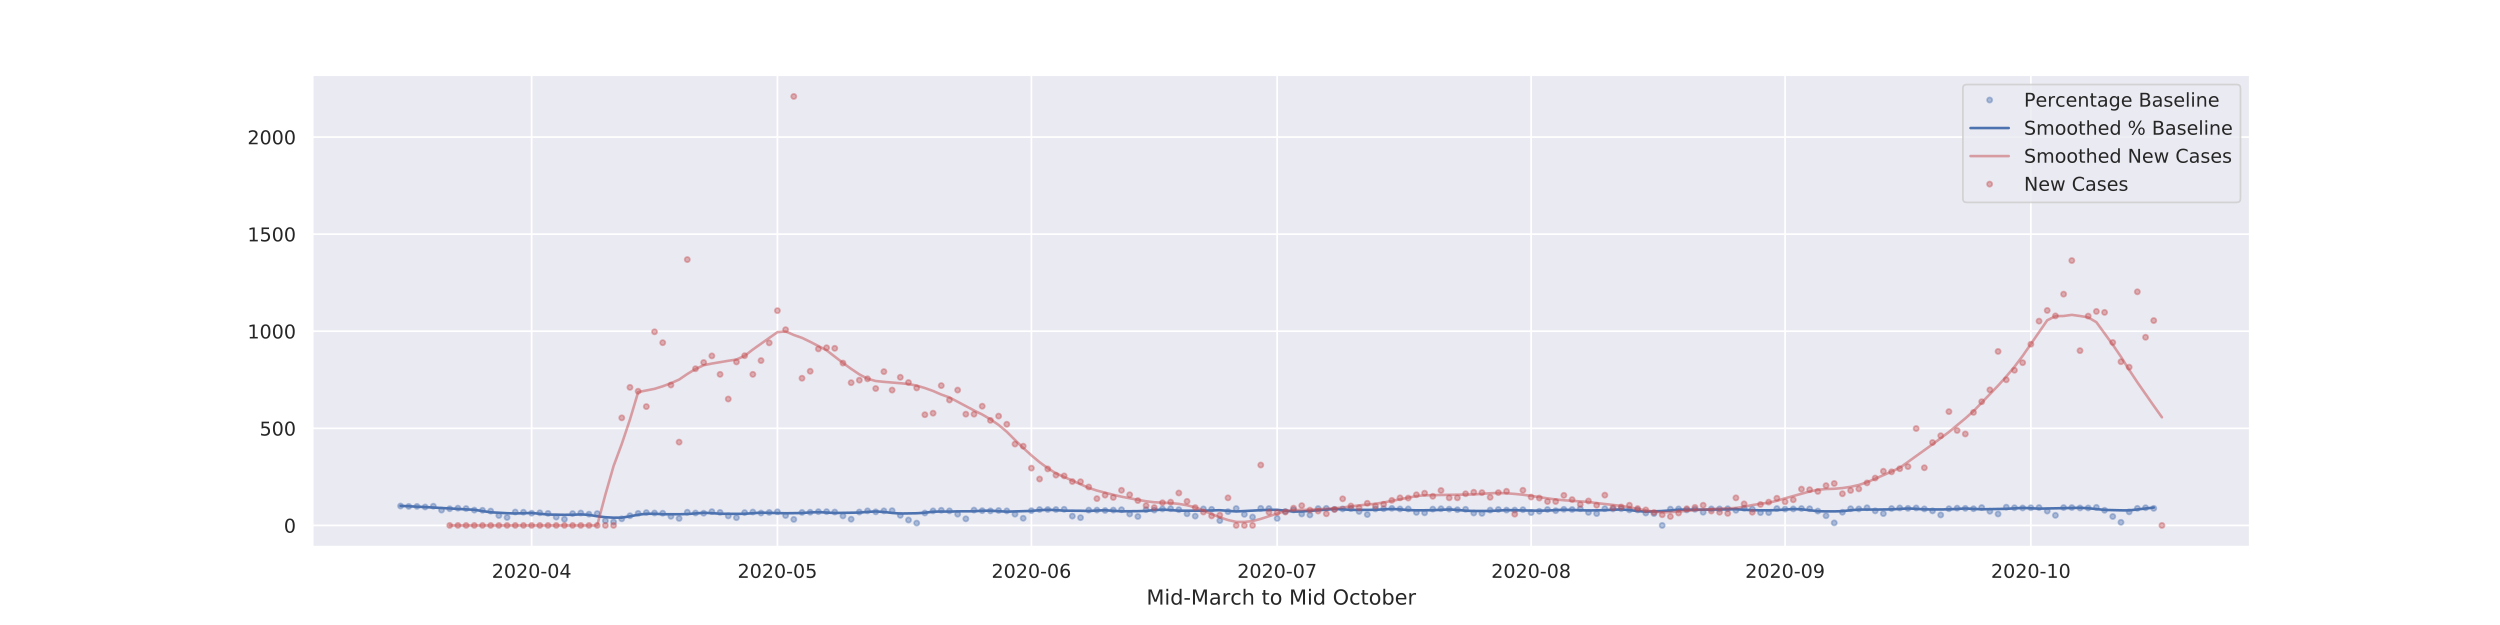 <?xml version="1.0" encoding="utf-8" standalone="no"?>
<!DOCTYPE svg PUBLIC "-//W3C//DTD SVG 1.1//EN"
  "http://www.w3.org/Graphics/SVG/1.1/DTD/svg11.dtd">
<!-- Created with matplotlib (https://matplotlib.org/) -->
<svg height="360pt" version="1.1" viewBox="0 0 1440 360" width="1440pt" xmlns="http://www.w3.org/2000/svg" xmlns:xlink="http://www.w3.org/1999/xlink">
 <defs>
  <style type="text/css">
*{stroke-linecap:butt;stroke-linejoin:round;}
  </style>
 </defs>
 <g id="figure_1">
  <g id="patch_1">
   <path d="M 0 360 
L 1440 360 
L 1440 0 
L 0 0 
z
" style="fill:#ffffff;"/>
  </g>
  <g id="axes_1">
   <g id="patch_2">
    <path d="M 180 315 
L 1296 315 
L 1296 43.2 
L 180 43.2 
z
" style="fill:#eaeaf2;"/>
   </g>
   <g id="matplotlib.axis_1">
    <g id="xtick_1">
     <g id="line2d_1">
      <path clip-path="url(#p6becbf5513)" d="M 306.228 315 
L 306.228 43.2 
" style="fill:none;stroke:#ffffff;stroke-linecap:round;"/>
     </g>
     <g id="text_1">
      <!-- 2020-04 -->
      <defs>
       <path d="M 19.188 8.297 
L 53.609 8.297 
L 53.609 0 
L 7.328 0 
L 7.328 8.297 
Q 12.938 14.109 22.625 23.891 
Q 32.328 33.688 34.812 36.531 
Q 39.547 41.844 41.422 45.531 
Q 43.312 49.219 43.312 52.781 
Q 43.312 58.594 39.234 62.25 
Q 35.156 65.922 28.609 65.922 
Q 23.969 65.922 18.812 64.312 
Q 13.672 62.703 7.812 59.422 
L 7.812 69.391 
Q 13.766 71.781 18.938 73 
Q 24.125 74.219 28.422 74.219 
Q 39.75 74.219 46.484 68.547 
Q 53.219 62.891 53.219 53.422 
Q 53.219 48.922 51.531 44.891 
Q 49.859 40.875 45.406 35.406 
Q 44.188 33.984 37.641 27.219 
Q 31.109 20.453 19.188 8.297 
z
" id="DejaVuSans-50"/>
       <path d="M 31.781 66.406 
Q 24.172 66.406 20.328 58.906 
Q 16.5 51.422 16.5 36.375 
Q 16.5 21.391 20.328 13.891 
Q 24.172 6.391 31.781 6.391 
Q 39.453 6.391 43.281 13.891 
Q 47.125 21.391 47.125 36.375 
Q 47.125 51.422 43.281 58.906 
Q 39.453 66.406 31.781 66.406 
z
M 31.781 74.219 
Q 44.047 74.219 50.516 64.516 
Q 56.984 54.828 56.984 36.375 
Q 56.984 17.969 50.516 8.266 
Q 44.047 -1.422 31.781 -1.422 
Q 19.531 -1.422 13.062 8.266 
Q 6.594 17.969 6.594 36.375 
Q 6.594 54.828 13.062 64.516 
Q 19.531 74.219 31.781 74.219 
z
" id="DejaVuSans-48"/>
       <path d="M 4.891 31.391 
L 31.203 31.391 
L 31.203 23.391 
L 4.891 23.391 
z
" id="DejaVuSans-45"/>
       <path d="M 37.797 64.312 
L 12.891 25.391 
L 37.797 25.391 
z
M 35.203 72.906 
L 47.609 72.906 
L 47.609 25.391 
L 58.016 25.391 
L 58.016 17.188 
L 47.609 17.188 
L 47.609 0 
L 37.797 0 
L 37.797 17.188 
L 4.891 17.188 
L 4.891 26.703 
z
" id="DejaVuSans-52"/>
      </defs>
      <g style="fill:#262626;" transform="translate(283.248 332.858)scale(0.11 -0.11)">
       <use xlink:href="#DejaVuSans-50"/>
       <use x="63.623" xlink:href="#DejaVuSans-48"/>
       <use x="127.246" xlink:href="#DejaVuSans-50"/>
       <use x="190.869" xlink:href="#DejaVuSans-48"/>
       <use x="254.492" xlink:href="#DejaVuSans-45"/>
       <use x="290.576" xlink:href="#DejaVuSans-48"/>
       <use x="354.199" xlink:href="#DejaVuSans-52"/>
      </g>
     </g>
    </g>
    <g id="xtick_2">
     <g id="line2d_2">
      <path clip-path="url(#p6becbf5513)" d="M 447.793 315 
L 447.793 43.2 
" style="fill:none;stroke:#ffffff;stroke-linecap:round;"/>
     </g>
     <g id="text_2">
      <!-- 2020-05 -->
      <defs>
       <path d="M 10.797 72.906 
L 49.516 72.906 
L 49.516 64.594 
L 19.828 64.594 
L 19.828 46.734 
Q 21.969 47.469 24.109 47.828 
Q 26.266 48.188 28.422 48.188 
Q 40.625 48.188 47.75 41.5 
Q 54.891 34.812 54.891 23.391 
Q 54.891 11.625 47.562 5.094 
Q 40.234 -1.422 26.906 -1.422 
Q 22.312 -1.422 17.547 -0.641 
Q 12.797 0.141 7.719 1.703 
L 7.719 11.625 
Q 12.109 9.234 16.797 8.062 
Q 21.484 6.891 26.703 6.891 
Q 35.156 6.891 40.078 11.328 
Q 45.016 15.766 45.016 23.391 
Q 45.016 31 40.078 35.438 
Q 35.156 39.891 26.703 39.891 
Q 22.75 39.891 18.812 39.016 
Q 14.891 38.141 10.797 36.281 
z
" id="DejaVuSans-53"/>
      </defs>
      <g style="fill:#262626;" transform="translate(424.812 332.858)scale(0.11 -0.11)">
       <use xlink:href="#DejaVuSans-50"/>
       <use x="63.623" xlink:href="#DejaVuSans-48"/>
       <use x="127.246" xlink:href="#DejaVuSans-50"/>
       <use x="190.869" xlink:href="#DejaVuSans-48"/>
       <use x="254.492" xlink:href="#DejaVuSans-45"/>
       <use x="290.576" xlink:href="#DejaVuSans-48"/>
       <use x="354.199" xlink:href="#DejaVuSans-53"/>
      </g>
     </g>
    </g>
    <g id="xtick_3">
     <g id="line2d_3">
      <path clip-path="url(#p6becbf5513)" d="M 594.076 315 
L 594.076 43.2 
" style="fill:none;stroke:#ffffff;stroke-linecap:round;"/>
     </g>
     <g id="text_3">
      <!-- 2020-06 -->
      <defs>
       <path d="M 33.016 40.375 
Q 26.375 40.375 22.484 35.828 
Q 18.609 31.297 18.609 23.391 
Q 18.609 15.531 22.484 10.953 
Q 26.375 6.391 33.016 6.391 
Q 39.656 6.391 43.531 10.953 
Q 47.406 15.531 47.406 23.391 
Q 47.406 31.297 43.531 35.828 
Q 39.656 40.375 33.016 40.375 
z
M 52.594 71.297 
L 52.594 62.312 
Q 48.875 64.062 45.094 64.984 
Q 41.312 65.922 37.594 65.922 
Q 27.828 65.922 22.672 59.328 
Q 17.531 52.734 16.797 39.406 
Q 19.672 43.656 24.016 45.922 
Q 28.375 48.188 33.594 48.188 
Q 44.578 48.188 50.953 41.516 
Q 57.328 34.859 57.328 23.391 
Q 57.328 12.156 50.688 5.359 
Q 44.047 -1.422 33.016 -1.422 
Q 20.359 -1.422 13.672 8.266 
Q 6.984 17.969 6.984 36.375 
Q 6.984 53.656 15.188 63.938 
Q 23.391 74.219 37.203 74.219 
Q 40.922 74.219 44.703 73.484 
Q 48.484 72.75 52.594 71.297 
z
" id="DejaVuSans-54"/>
      </defs>
      <g style="fill:#262626;" transform="translate(571.096 332.858)scale(0.11 -0.11)">
       <use xlink:href="#DejaVuSans-50"/>
       <use x="63.623" xlink:href="#DejaVuSans-48"/>
       <use x="127.246" xlink:href="#DejaVuSans-50"/>
       <use x="190.869" xlink:href="#DejaVuSans-48"/>
       <use x="254.492" xlink:href="#DejaVuSans-45"/>
       <use x="290.576" xlink:href="#DejaVuSans-48"/>
       <use x="354.199" xlink:href="#DejaVuSans-54"/>
      </g>
     </g>
    </g>
    <g id="xtick_4">
     <g id="line2d_4">
      <path clip-path="url(#p6becbf5513)" d="M 735.641 315 
L 735.641 43.2 
" style="fill:none;stroke:#ffffff;stroke-linecap:round;"/>
     </g>
     <g id="text_4">
      <!-- 2020-07 -->
      <defs>
       <path d="M 8.203 72.906 
L 55.078 72.906 
L 55.078 68.703 
L 28.609 0 
L 18.312 0 
L 43.219 64.594 
L 8.203 64.594 
z
" id="DejaVuSans-55"/>
      </defs>
      <g style="fill:#262626;" transform="translate(712.66 332.858)scale(0.11 -0.11)">
       <use xlink:href="#DejaVuSans-50"/>
       <use x="63.623" xlink:href="#DejaVuSans-48"/>
       <use x="127.246" xlink:href="#DejaVuSans-50"/>
       <use x="190.869" xlink:href="#DejaVuSans-48"/>
       <use x="254.492" xlink:href="#DejaVuSans-45"/>
       <use x="290.576" xlink:href="#DejaVuSans-48"/>
       <use x="354.199" xlink:href="#DejaVuSans-55"/>
      </g>
     </g>
    </g>
    <g id="xtick_5">
     <g id="line2d_5">
      <path clip-path="url(#p6becbf5513)" d="M 881.924 315 
L 881.924 43.2 
" style="fill:none;stroke:#ffffff;stroke-linecap:round;"/>
     </g>
     <g id="text_5">
      <!-- 2020-08 -->
      <defs>
       <path d="M 31.781 34.625 
Q 24.75 34.625 20.719 30.859 
Q 16.703 27.094 16.703 20.516 
Q 16.703 13.922 20.719 10.156 
Q 24.75 6.391 31.781 6.391 
Q 38.812 6.391 42.859 10.172 
Q 46.922 13.969 46.922 20.516 
Q 46.922 27.094 42.891 30.859 
Q 38.875 34.625 31.781 34.625 
z
M 21.922 38.812 
Q 15.578 40.375 12.031 44.719 
Q 8.5 49.078 8.5 55.328 
Q 8.5 64.062 14.719 69.141 
Q 20.953 74.219 31.781 74.219 
Q 42.672 74.219 48.875 69.141 
Q 55.078 64.062 55.078 55.328 
Q 55.078 49.078 51.531 44.719 
Q 48 40.375 41.703 38.812 
Q 48.828 37.156 52.797 32.312 
Q 56.781 27.484 56.781 20.516 
Q 56.781 9.906 50.312 4.234 
Q 43.844 -1.422 31.781 -1.422 
Q 19.734 -1.422 13.25 4.234 
Q 6.781 9.906 6.781 20.516 
Q 6.781 27.484 10.781 32.312 
Q 14.797 37.156 21.922 38.812 
z
M 18.312 54.391 
Q 18.312 48.734 21.844 45.562 
Q 25.391 42.391 31.781 42.391 
Q 38.141 42.391 41.719 45.562 
Q 45.312 48.734 45.312 54.391 
Q 45.312 60.062 41.719 63.234 
Q 38.141 66.406 31.781 66.406 
Q 25.391 66.406 21.844 63.234 
Q 18.312 60.062 18.312 54.391 
z
" id="DejaVuSans-56"/>
      </defs>
      <g style="fill:#262626;" transform="translate(858.943 332.858)scale(0.11 -0.11)">
       <use xlink:href="#DejaVuSans-50"/>
       <use x="63.623" xlink:href="#DejaVuSans-48"/>
       <use x="127.246" xlink:href="#DejaVuSans-50"/>
       <use x="190.869" xlink:href="#DejaVuSans-48"/>
       <use x="254.492" xlink:href="#DejaVuSans-45"/>
       <use x="290.576" xlink:href="#DejaVuSans-48"/>
       <use x="354.199" xlink:href="#DejaVuSans-56"/>
      </g>
     </g>
    </g>
    <g id="xtick_6">
     <g id="line2d_6">
      <path clip-path="url(#p6becbf5513)" d="M 1028.207 315 
L 1028.207 43.2 
" style="fill:none;stroke:#ffffff;stroke-linecap:round;"/>
     </g>
     <g id="text_6">
      <!-- 2020-09 -->
      <defs>
       <path d="M 10.984 1.516 
L 10.984 10.5 
Q 14.703 8.734 18.5 7.812 
Q 22.312 6.891 25.984 6.891 
Q 35.75 6.891 40.891 13.453 
Q 46.047 20.016 46.781 33.406 
Q 43.953 29.203 39.594 26.953 
Q 35.25 24.703 29.984 24.703 
Q 19.047 24.703 12.672 31.312 
Q 6.297 37.938 6.297 49.422 
Q 6.297 60.641 12.938 67.422 
Q 19.578 74.219 30.609 74.219 
Q 43.266 74.219 49.922 64.516 
Q 56.594 54.828 56.594 36.375 
Q 56.594 19.141 48.406 8.859 
Q 40.234 -1.422 26.422 -1.422 
Q 22.703 -1.422 18.891 -0.688 
Q 15.094 0.047 10.984 1.516 
z
M 30.609 32.422 
Q 37.25 32.422 41.125 36.953 
Q 45.016 41.5 45.016 49.422 
Q 45.016 57.281 41.125 61.844 
Q 37.25 66.406 30.609 66.406 
Q 23.969 66.406 20.094 61.844 
Q 16.219 57.281 16.219 49.422 
Q 16.219 41.5 20.094 36.953 
Q 23.969 32.422 30.609 32.422 
z
" id="DejaVuSans-57"/>
      </defs>
      <g style="fill:#262626;" transform="translate(1005.227 332.858)scale(0.11 -0.11)">
       <use xlink:href="#DejaVuSans-50"/>
       <use x="63.623" xlink:href="#DejaVuSans-48"/>
       <use x="127.246" xlink:href="#DejaVuSans-50"/>
       <use x="190.869" xlink:href="#DejaVuSans-48"/>
       <use x="254.492" xlink:href="#DejaVuSans-45"/>
       <use x="290.576" xlink:href="#DejaVuSans-48"/>
       <use x="354.199" xlink:href="#DejaVuSans-57"/>
      </g>
     </g>
    </g>
    <g id="xtick_7">
     <g id="line2d_7">
      <path clip-path="url(#p6becbf5513)" d="M 1169.772 315 
L 1169.772 43.2 
" style="fill:none;stroke:#ffffff;stroke-linecap:round;"/>
     </g>
     <g id="text_7">
      <!-- 2020-10 -->
      <defs>
       <path d="M 12.406 8.297 
L 28.516 8.297 
L 28.516 63.922 
L 10.984 60.406 
L 10.984 69.391 
L 28.422 72.906 
L 38.281 72.906 
L 38.281 8.297 
L 54.391 8.297 
L 54.391 0 
L 12.406 0 
z
" id="DejaVuSans-49"/>
      </defs>
      <g style="fill:#262626;" transform="translate(1146.791 332.858)scale(0.11 -0.11)">
       <use xlink:href="#DejaVuSans-50"/>
       <use x="63.623" xlink:href="#DejaVuSans-48"/>
       <use x="127.246" xlink:href="#DejaVuSans-50"/>
       <use x="190.869" xlink:href="#DejaVuSans-48"/>
       <use x="254.492" xlink:href="#DejaVuSans-45"/>
       <use x="290.576" xlink:href="#DejaVuSans-49"/>
       <use x="354.199" xlink:href="#DejaVuSans-48"/>
      </g>
     </g>
    </g>
    <g id="text_8">
     <!-- Mid-March to Mid October -->
     <defs>
      <path d="M 9.812 72.906 
L 24.516 72.906 
L 43.109 23.297 
L 61.812 72.906 
L 76.516 72.906 
L 76.516 0 
L 66.891 0 
L 66.891 64.016 
L 48.094 14.016 
L 38.188 14.016 
L 19.391 64.016 
L 19.391 0 
L 9.812 0 
z
" id="DejaVuSans-77"/>
      <path d="M 9.422 54.688 
L 18.406 54.688 
L 18.406 0 
L 9.422 0 
z
M 9.422 75.984 
L 18.406 75.984 
L 18.406 64.594 
L 9.422 64.594 
z
" id="DejaVuSans-105"/>
      <path d="M 45.406 46.391 
L 45.406 75.984 
L 54.391 75.984 
L 54.391 0 
L 45.406 0 
L 45.406 8.203 
Q 42.578 3.328 38.25 0.953 
Q 33.938 -1.422 27.875 -1.422 
Q 17.969 -1.422 11.734 6.484 
Q 5.516 14.406 5.516 27.297 
Q 5.516 40.188 11.734 48.094 
Q 17.969 56 27.875 56 
Q 33.938 56 38.25 53.625 
Q 42.578 51.266 45.406 46.391 
z
M 14.797 27.297 
Q 14.797 17.391 18.875 11.75 
Q 22.953 6.109 30.078 6.109 
Q 37.203 6.109 41.297 11.75 
Q 45.406 17.391 45.406 27.297 
Q 45.406 37.203 41.297 42.844 
Q 37.203 48.484 30.078 48.484 
Q 22.953 48.484 18.875 42.844 
Q 14.797 37.203 14.797 27.297 
z
" id="DejaVuSans-100"/>
      <path d="M 34.281 27.484 
Q 23.391 27.484 19.188 25 
Q 14.984 22.516 14.984 16.5 
Q 14.984 11.719 18.141 8.906 
Q 21.297 6.109 26.703 6.109 
Q 34.188 6.109 38.703 11.406 
Q 43.219 16.703 43.219 25.484 
L 43.219 27.484 
z
M 52.203 31.203 
L 52.203 0 
L 43.219 0 
L 43.219 8.297 
Q 40.141 3.328 35.547 0.953 
Q 30.953 -1.422 24.312 -1.422 
Q 15.922 -1.422 10.953 3.297 
Q 6 8.016 6 15.922 
Q 6 25.141 12.172 29.828 
Q 18.359 34.516 30.609 34.516 
L 43.219 34.516 
L 43.219 35.406 
Q 43.219 41.609 39.141 45 
Q 35.062 48.391 27.688 48.391 
Q 23 48.391 18.547 47.266 
Q 14.109 46.141 10.016 43.891 
L 10.016 52.203 
Q 14.938 54.109 19.578 55.047 
Q 24.219 56 28.609 56 
Q 40.484 56 46.344 49.844 
Q 52.203 43.703 52.203 31.203 
z
" id="DejaVuSans-97"/>
      <path d="M 41.109 46.297 
Q 39.594 47.172 37.812 47.578 
Q 36.031 48 33.891 48 
Q 26.266 48 22.188 43.047 
Q 18.109 38.094 18.109 28.812 
L 18.109 0 
L 9.078 0 
L 9.078 54.688 
L 18.109 54.688 
L 18.109 46.188 
Q 20.953 51.172 25.484 53.578 
Q 30.031 56 36.531 56 
Q 37.453 56 38.578 55.875 
Q 39.703 55.766 41.062 55.516 
z
" id="DejaVuSans-114"/>
      <path d="M 48.781 52.594 
L 48.781 44.188 
Q 44.969 46.297 41.141 47.344 
Q 37.312 48.391 33.406 48.391 
Q 24.656 48.391 19.812 42.844 
Q 14.984 37.312 14.984 27.297 
Q 14.984 17.281 19.812 11.734 
Q 24.656 6.203 33.406 6.203 
Q 37.312 6.203 41.141 7.25 
Q 44.969 8.297 48.781 10.406 
L 48.781 2.094 
Q 45.016 0.344 40.984 -0.531 
Q 36.969 -1.422 32.422 -1.422 
Q 20.062 -1.422 12.781 6.344 
Q 5.516 14.109 5.516 27.297 
Q 5.516 40.672 12.859 48.328 
Q 20.219 56 33.016 56 
Q 37.156 56 41.109 55.141 
Q 45.062 54.297 48.781 52.594 
z
" id="DejaVuSans-99"/>
      <path d="M 54.891 33.016 
L 54.891 0 
L 45.906 0 
L 45.906 32.719 
Q 45.906 40.484 42.875 44.328 
Q 39.844 48.188 33.797 48.188 
Q 26.516 48.188 22.312 43.547 
Q 18.109 38.922 18.109 30.906 
L 18.109 0 
L 9.078 0 
L 9.078 75.984 
L 18.109 75.984 
L 18.109 46.188 
Q 21.344 51.125 25.703 53.562 
Q 30.078 56 35.797 56 
Q 45.219 56 50.047 50.172 
Q 54.891 44.344 54.891 33.016 
z
" id="DejaVuSans-104"/>
      <path id="DejaVuSans-32"/>
      <path d="M 18.312 70.219 
L 18.312 54.688 
L 36.812 54.688 
L 36.812 47.703 
L 18.312 47.703 
L 18.312 18.016 
Q 18.312 11.328 20.141 9.422 
Q 21.969 7.516 27.594 7.516 
L 36.812 7.516 
L 36.812 0 
L 27.594 0 
Q 17.188 0 13.234 3.875 
Q 9.281 7.766 9.281 18.016 
L 9.281 47.703 
L 2.688 47.703 
L 2.688 54.688 
L 9.281 54.688 
L 9.281 70.219 
z
" id="DejaVuSans-116"/>
      <path d="M 30.609 48.391 
Q 23.391 48.391 19.188 42.75 
Q 14.984 37.109 14.984 27.297 
Q 14.984 17.484 19.156 11.844 
Q 23.344 6.203 30.609 6.203 
Q 37.797 6.203 41.984 11.859 
Q 46.188 17.531 46.188 27.297 
Q 46.188 37.016 41.984 42.703 
Q 37.797 48.391 30.609 48.391 
z
M 30.609 56 
Q 42.328 56 49.016 48.375 
Q 55.719 40.766 55.719 27.297 
Q 55.719 13.875 49.016 6.219 
Q 42.328 -1.422 30.609 -1.422 
Q 18.844 -1.422 12.172 6.219 
Q 5.516 13.875 5.516 27.297 
Q 5.516 40.766 12.172 48.375 
Q 18.844 56 30.609 56 
z
" id="DejaVuSans-111"/>
      <path d="M 39.406 66.219 
Q 28.656 66.219 22.328 58.203 
Q 16.016 50.203 16.016 36.375 
Q 16.016 22.609 22.328 14.594 
Q 28.656 6.594 39.406 6.594 
Q 50.141 6.594 56.422 14.594 
Q 62.703 22.609 62.703 36.375 
Q 62.703 50.203 56.422 58.203 
Q 50.141 66.219 39.406 66.219 
z
M 39.406 74.219 
Q 54.734 74.219 63.906 63.938 
Q 73.094 53.656 73.094 36.375 
Q 73.094 19.141 63.906 8.859 
Q 54.734 -1.422 39.406 -1.422 
Q 24.031 -1.422 14.812 8.828 
Q 5.609 19.094 5.609 36.375 
Q 5.609 53.656 14.812 63.938 
Q 24.031 74.219 39.406 74.219 
z
" id="DejaVuSans-79"/>
      <path d="M 48.688 27.297 
Q 48.688 37.203 44.609 42.844 
Q 40.531 48.484 33.406 48.484 
Q 26.266 48.484 22.188 42.844 
Q 18.109 37.203 18.109 27.297 
Q 18.109 17.391 22.188 11.75 
Q 26.266 6.109 33.406 6.109 
Q 40.531 6.109 44.609 11.75 
Q 48.688 17.391 48.688 27.297 
z
M 18.109 46.391 
Q 20.953 51.266 25.266 53.625 
Q 29.594 56 35.594 56 
Q 45.562 56 51.781 48.094 
Q 58.016 40.188 58.016 27.297 
Q 58.016 14.406 51.781 6.484 
Q 45.562 -1.422 35.594 -1.422 
Q 29.594 -1.422 25.266 0.953 
Q 20.953 3.328 18.109 8.203 
L 18.109 0 
L 9.078 0 
L 9.078 75.984 
L 18.109 75.984 
z
" id="DejaVuSans-98"/>
      <path d="M 56.203 29.594 
L 56.203 25.203 
L 14.891 25.203 
Q 15.484 15.922 20.484 11.062 
Q 25.484 6.203 34.422 6.203 
Q 39.594 6.203 44.453 7.469 
Q 49.312 8.734 54.109 11.281 
L 54.109 2.781 
Q 49.266 0.734 44.188 -0.344 
Q 39.109 -1.422 33.891 -1.422 
Q 20.797 -1.422 13.156 6.188 
Q 5.516 13.812 5.516 26.812 
Q 5.516 40.234 12.766 48.109 
Q 20.016 56 32.328 56 
Q 43.359 56 49.781 48.891 
Q 56.203 41.797 56.203 29.594 
z
M 47.219 32.234 
Q 47.125 39.594 43.094 43.984 
Q 39.062 48.391 32.422 48.391 
Q 24.906 48.391 20.391 44.141 
Q 15.875 39.891 15.188 32.172 
z
" id="DejaVuSans-101"/>
     </defs>
     <g style="fill:#262626;" transform="translate(660.352 348.264)scale(0.12 -0.12)">
      <use xlink:href="#DejaVuSans-77"/>
      <use x="86.279" xlink:href="#DejaVuSans-105"/>
      <use x="114.062" xlink:href="#DejaVuSans-100"/>
      <use x="177.539" xlink:href="#DejaVuSans-45"/>
      <use x="213.623" xlink:href="#DejaVuSans-77"/>
      <use x="299.902" xlink:href="#DejaVuSans-97"/>
      <use x="361.182" xlink:href="#DejaVuSans-114"/>
      <use x="402.264" xlink:href="#DejaVuSans-99"/>
      <use x="457.244" xlink:href="#DejaVuSans-104"/>
      <use x="520.623" xlink:href="#DejaVuSans-32"/>
      <use x="552.41" xlink:href="#DejaVuSans-116"/>
      <use x="591.619" xlink:href="#DejaVuSans-111"/>
      <use x="652.801" xlink:href="#DejaVuSans-32"/>
      <use x="684.588" xlink:href="#DejaVuSans-77"/>
      <use x="770.867" xlink:href="#DejaVuSans-105"/>
      <use x="798.65" xlink:href="#DejaVuSans-100"/>
      <use x="862.127" xlink:href="#DejaVuSans-32"/>
      <use x="893.914" xlink:href="#DejaVuSans-79"/>
      <use x="972.625" xlink:href="#DejaVuSans-99"/>
      <use x="1027.605" xlink:href="#DejaVuSans-116"/>
      <use x="1066.814" xlink:href="#DejaVuSans-111"/>
      <use x="1127.996" xlink:href="#DejaVuSans-98"/>
      <use x="1191.473" xlink:href="#DejaVuSans-101"/>
      <use x="1252.996" xlink:href="#DejaVuSans-114"/>
     </g>
    </g>
   </g>
   <g id="matplotlib.axis_2">
    <g id="ytick_1">
     <g id="line2d_8">
      <path clip-path="url(#p6becbf5513)" d="M 180 302.645 
L 1296 302.645 
" style="fill:none;stroke:#ffffff;stroke-linecap:round;"/>
     </g>
     <g id="text_9">
      <!-- 0 -->
      <g style="fill:#262626;" transform="translate(163.501 306.825)scale(0.11 -0.11)">
       <use xlink:href="#DejaVuSans-48"/>
      </g>
     </g>
    </g>
    <g id="ytick_2">
     <g id="line2d_9">
      <path clip-path="url(#p6becbf5513)" d="M 180 246.717 
L 1296 246.717 
" style="fill:none;stroke:#ffffff;stroke-linecap:round;"/>
     </g>
     <g id="text_10">
      <!-- 500 -->
      <g style="fill:#262626;" transform="translate(149.504 250.896)scale(0.11 -0.11)">
       <use xlink:href="#DejaVuSans-53"/>
       <use x="63.623" xlink:href="#DejaVuSans-48"/>
       <use x="127.246" xlink:href="#DejaVuSans-48"/>
      </g>
     </g>
    </g>
    <g id="ytick_3">
     <g id="line2d_10">
      <path clip-path="url(#p6becbf5513)" d="M 180 190.789 
L 1296 190.789 
" style="fill:none;stroke:#ffffff;stroke-linecap:round;"/>
     </g>
     <g id="text_11">
      <!-- 1000 -->
      <g style="fill:#262626;" transform="translate(142.505 194.968)scale(0.11 -0.11)">
       <use xlink:href="#DejaVuSans-49"/>
       <use x="63.623" xlink:href="#DejaVuSans-48"/>
       <use x="127.246" xlink:href="#DejaVuSans-48"/>
       <use x="190.869" xlink:href="#DejaVuSans-48"/>
      </g>
     </g>
    </g>
    <g id="ytick_4">
     <g id="line2d_11">
      <path clip-path="url(#p6becbf5513)" d="M 180 134.861 
L 1296 134.861 
" style="fill:none;stroke:#ffffff;stroke-linecap:round;"/>
     </g>
     <g id="text_12">
      <!-- 1500 -->
      <g style="fill:#262626;" transform="translate(142.505 139.04)scale(0.11 -0.11)">
       <use xlink:href="#DejaVuSans-49"/>
       <use x="63.623" xlink:href="#DejaVuSans-53"/>
       <use x="127.246" xlink:href="#DejaVuSans-48"/>
       <use x="190.869" xlink:href="#DejaVuSans-48"/>
      </g>
     </g>
    </g>
    <g id="ytick_5">
     <g id="line2d_12">
      <path clip-path="url(#p6becbf5513)" d="M 180 78.933 
L 1296 78.933 
" style="fill:none;stroke:#ffffff;stroke-linecap:round;"/>
     </g>
     <g id="text_13">
      <!-- 2000 -->
      <g style="fill:#262626;" transform="translate(142.505 83.112)scale(0.11 -0.11)">
       <use xlink:href="#DejaVuSans-50"/>
       <use x="63.623" xlink:href="#DejaVuSans-48"/>
       <use x="127.246" xlink:href="#DejaVuSans-48"/>
       <use x="190.869" xlink:href="#DejaVuSans-48"/>
      </g>
     </g>
    </g>
   </g>
   <g id="line2d_13">
    <defs>
     <path d="M 0 1.5 
C 0.398 1.5 0.779 1.342 1.061 1.061 
C 1.342 0.779 1.5 0.398 1.5 0 
C 1.5 -0.398 1.342 -0.779 1.061 -1.061 
C 0.779 -1.342 0.398 -1.5 0 -1.5 
C -0.398 -1.5 -0.779 -1.342 -1.061 -1.061 
C -1.342 -0.779 -1.5 -0.398 -1.5 0 
C -1.5 0.398 -1.342 0.779 -1.061 1.061 
C -0.779 1.342 -0.398 1.5 0 1.5 
z
" id="m7591514bca" style="stroke:#4c72b0;stroke-opacity:0.4;"/>
    </defs>
    <g clip-path="url(#p6becbf5513)">
     <use style="fill:#4c72b0;fill-opacity:0.4;stroke:#4c72b0;stroke-opacity:0.4;" x="230.727" xlink:href="#m7591514bca" y="291.46"/>
     <use style="fill:#4c72b0;fill-opacity:0.4;stroke:#4c72b0;stroke-opacity:0.4;" x="235.446" xlink:href="#m7591514bca" y="291.684"/>
     <use style="fill:#4c72b0;fill-opacity:0.4;stroke:#4c72b0;stroke-opacity:0.4;" x="240.165" xlink:href="#m7591514bca" y="291.684"/>
     <use style="fill:#4c72b0;fill-opacity:0.4;stroke:#4c72b0;stroke-opacity:0.4;" x="244.884" xlink:href="#m7591514bca" y="292.019"/>
     <use style="fill:#4c72b0;fill-opacity:0.4;stroke:#4c72b0;stroke-opacity:0.4;" x="249.603" xlink:href="#m7591514bca" y="291.572"/>
     <use style="fill:#4c72b0;fill-opacity:0.4;stroke:#4c72b0;stroke-opacity:0.4;" x="254.321" xlink:href="#m7591514bca" y="293.809"/>
     <use style="fill:#4c72b0;fill-opacity:0.4;stroke:#4c72b0;stroke-opacity:0.4;" x="259.04" xlink:href="#m7591514bca" y="293.026"/>
     <use style="fill:#4c72b0;fill-opacity:0.4;stroke:#4c72b0;stroke-opacity:0.4;" x="263.759" xlink:href="#m7591514bca" y="292.69"/>
     <use style="fill:#4c72b0;fill-opacity:0.4;stroke:#4c72b0;stroke-opacity:0.4;" x="268.478" xlink:href="#m7591514bca" y="292.914"/>
     <use style="fill:#4c72b0;fill-opacity:0.4;stroke:#4c72b0;stroke-opacity:0.4;" x="273.197" xlink:href="#m7591514bca" y="293.809"/>
     <use style="fill:#4c72b0;fill-opacity:0.4;stroke:#4c72b0;stroke-opacity:0.4;" x="277.915" xlink:href="#m7591514bca" y="293.921"/>
     <use style="fill:#4c72b0;fill-opacity:0.4;stroke:#4c72b0;stroke-opacity:0.4;" x="282.634" xlink:href="#m7591514bca" y="294.368"/>
     <use style="fill:#4c72b0;fill-opacity:0.4;stroke:#4c72b0;stroke-opacity:0.4;" x="287.353" xlink:href="#m7591514bca" y="296.941"/>
     <use style="fill:#4c72b0;fill-opacity:0.4;stroke:#4c72b0;stroke-opacity:0.4;" x="292.072" xlink:href="#m7591514bca" y="298.059"/>
     <use style="fill:#4c72b0;fill-opacity:0.4;stroke:#4c72b0;stroke-opacity:0.4;" x="296.791" xlink:href="#m7591514bca" y="294.927"/>
     <use style="fill:#4c72b0;fill-opacity:0.4;stroke:#4c72b0;stroke-opacity:0.4;" x="301.51" xlink:href="#m7591514bca" y="295.039"/>
     <use style="fill:#4c72b0;fill-opacity:0.4;stroke:#4c72b0;stroke-opacity:0.4;" x="306.228" xlink:href="#m7591514bca" y="295.598"/>
     <use style="fill:#4c72b0;fill-opacity:0.4;stroke:#4c72b0;stroke-opacity:0.4;" x="310.947" xlink:href="#m7591514bca" y="295.375"/>
     <use style="fill:#4c72b0;fill-opacity:0.4;stroke:#4c72b0;stroke-opacity:0.4;" x="315.666" xlink:href="#m7591514bca" y="295.71"/>
     <use style="fill:#4c72b0;fill-opacity:0.4;stroke:#4c72b0;stroke-opacity:0.4;" x="320.385" xlink:href="#m7591514bca" y="297.836"/>
     <use style="fill:#4c72b0;fill-opacity:0.4;stroke:#4c72b0;stroke-opacity:0.4;" x="325.104" xlink:href="#m7591514bca" y="299.066"/>
     <use style="fill:#4c72b0;fill-opacity:0.4;stroke:#4c72b0;stroke-opacity:0.4;" x="329.822" xlink:href="#m7591514bca" y="295.822"/>
     <use style="fill:#4c72b0;fill-opacity:0.4;stroke:#4c72b0;stroke-opacity:0.4;" x="334.541" xlink:href="#m7591514bca" y="295.487"/>
     <use style="fill:#4c72b0;fill-opacity:0.4;stroke:#4c72b0;stroke-opacity:0.4;" x="339.26" xlink:href="#m7591514bca" y="296.158"/>
     <use style="fill:#4c72b0;fill-opacity:0.4;stroke:#4c72b0;stroke-opacity:0.4;" x="343.979" xlink:href="#m7591514bca" y="295.822"/>
     <use style="fill:#4c72b0;fill-opacity:0.4;stroke:#4c72b0;stroke-opacity:0.4;" x="348.698" xlink:href="#m7591514bca" y="299.961"/>
     <use style="fill:#4c72b0;fill-opacity:0.4;stroke:#4c72b0;stroke-opacity:0.4;" x="353.416" xlink:href="#m7591514bca" y="300.632"/>
     <use style="fill:#4c72b0;fill-opacity:0.4;stroke:#4c72b0;stroke-opacity:0.4;" x="358.135" xlink:href="#m7591514bca" y="298.842"/>
     <use style="fill:#4c72b0;fill-opacity:0.4;stroke:#4c72b0;stroke-opacity:0.4;" x="362.854" xlink:href="#m7591514bca" y="297.053"/>
     <use style="fill:#4c72b0;fill-opacity:0.4;stroke:#4c72b0;stroke-opacity:0.4;" x="367.573" xlink:href="#m7591514bca" y="295.71"/>
     <use style="fill:#4c72b0;fill-opacity:0.4;stroke:#4c72b0;stroke-opacity:0.4;" x="372.292" xlink:href="#m7591514bca" y="295.263"/>
     <use style="fill:#4c72b0;fill-opacity:0.4;stroke:#4c72b0;stroke-opacity:0.4;" x="377.011" xlink:href="#m7591514bca" y="295.487"/>
     <use style="fill:#4c72b0;fill-opacity:0.4;stroke:#4c72b0;stroke-opacity:0.4;" x="381.729" xlink:href="#m7591514bca" y="295.598"/>
     <use style="fill:#4c72b0;fill-opacity:0.4;stroke:#4c72b0;stroke-opacity:0.4;" x="386.448" xlink:href="#m7591514bca" y="297.388"/>
     <use style="fill:#4c72b0;fill-opacity:0.4;stroke:#4c72b0;stroke-opacity:0.4;" x="391.167" xlink:href="#m7591514bca" y="298.619"/>
     <use style="fill:#4c72b0;fill-opacity:0.4;stroke:#4c72b0;stroke-opacity:0.4;" x="395.886" xlink:href="#m7591514bca" y="295.039"/>
     <use style="fill:#4c72b0;fill-opacity:0.4;stroke:#4c72b0;stroke-opacity:0.4;" x="400.605" xlink:href="#m7591514bca" y="295.487"/>
     <use style="fill:#4c72b0;fill-opacity:0.4;stroke:#4c72b0;stroke-opacity:0.4;" x="405.323" xlink:href="#m7591514bca" y="295.598"/>
     <use style="fill:#4c72b0;fill-opacity:0.4;stroke:#4c72b0;stroke-opacity:0.4;" x="410.042" xlink:href="#m7591514bca" y="294.704"/>
     <use style="fill:#4c72b0;fill-opacity:0.4;stroke:#4c72b0;stroke-opacity:0.4;" x="414.761" xlink:href="#m7591514bca" y="295.151"/>
     <use style="fill:#4c72b0;fill-opacity:0.4;stroke:#4c72b0;stroke-opacity:0.4;" x="419.48" xlink:href="#m7591514bca" y="297.164"/>
     <use style="fill:#4c72b0;fill-opacity:0.4;stroke:#4c72b0;stroke-opacity:0.4;" x="424.199" xlink:href="#m7591514bca" y="298.171"/>
     <use style="fill:#4c72b0;fill-opacity:0.4;stroke:#4c72b0;stroke-opacity:0.4;" x="428.918" xlink:href="#m7591514bca" y="295.263"/>
     <use style="fill:#4c72b0;fill-opacity:0.4;stroke:#4c72b0;stroke-opacity:0.4;" x="433.636" xlink:href="#m7591514bca" y="294.927"/>
     <use style="fill:#4c72b0;fill-opacity:0.4;stroke:#4c72b0;stroke-opacity:0.4;" x="438.355" xlink:href="#m7591514bca" y="295.487"/>
     <use style="fill:#4c72b0;fill-opacity:0.4;stroke:#4c72b0;stroke-opacity:0.4;" x="443.074" xlink:href="#m7591514bca" y="295.151"/>
     <use style="fill:#4c72b0;fill-opacity:0.4;stroke:#4c72b0;stroke-opacity:0.4;" x="447.793" xlink:href="#m7591514bca" y="294.816"/>
     <use style="fill:#4c72b0;fill-opacity:0.4;stroke:#4c72b0;stroke-opacity:0.4;" x="452.512" xlink:href="#m7591514bca" y="296.941"/>
     <use style="fill:#4c72b0;fill-opacity:0.4;stroke:#4c72b0;stroke-opacity:0.4;" x="457.23" xlink:href="#m7591514bca" y="299.178"/>
     <use style="fill:#4c72b0;fill-opacity:0.4;stroke:#4c72b0;stroke-opacity:0.4;" x="461.949" xlink:href="#m7591514bca" y="295.151"/>
     <use style="fill:#4c72b0;fill-opacity:0.4;stroke:#4c72b0;stroke-opacity:0.4;" x="466.668" xlink:href="#m7591514bca" y="295.039"/>
     <use style="fill:#4c72b0;fill-opacity:0.4;stroke:#4c72b0;stroke-opacity:0.4;" x="471.387" xlink:href="#m7591514bca" y="294.704"/>
     <use style="fill:#4c72b0;fill-opacity:0.4;stroke:#4c72b0;stroke-opacity:0.4;" x="476.106" xlink:href="#m7591514bca" y="294.704"/>
     <use style="fill:#4c72b0;fill-opacity:0.4;stroke:#4c72b0;stroke-opacity:0.4;" x="480.825" xlink:href="#m7591514bca" y="294.927"/>
     <use style="fill:#4c72b0;fill-opacity:0.4;stroke:#4c72b0;stroke-opacity:0.4;" x="485.543" xlink:href="#m7591514bca" y="297.164"/>
     <use style="fill:#4c72b0;fill-opacity:0.4;stroke:#4c72b0;stroke-opacity:0.4;" x="490.262" xlink:href="#m7591514bca" y="299.066"/>
     <use style="fill:#4c72b0;fill-opacity:0.4;stroke:#4c72b0;stroke-opacity:0.4;" x="494.981" xlink:href="#m7591514bca" y="294.927"/>
     <use style="fill:#4c72b0;fill-opacity:0.4;stroke:#4c72b0;stroke-opacity:0.4;" x="499.7" xlink:href="#m7591514bca" y="294.256"/>
     <use style="fill:#4c72b0;fill-opacity:0.4;stroke:#4c72b0;stroke-opacity:0.4;" x="504.419" xlink:href="#m7591514bca" y="294.816"/>
     <use style="fill:#4c72b0;fill-opacity:0.4;stroke:#4c72b0;stroke-opacity:0.4;" x="509.137" xlink:href="#m7591514bca" y="294.256"/>
     <use style="fill:#4c72b0;fill-opacity:0.4;stroke:#4c72b0;stroke-opacity:0.4;" x="513.856" xlink:href="#m7591514bca" y="294.144"/>
     <use style="fill:#4c72b0;fill-opacity:0.4;stroke:#4c72b0;stroke-opacity:0.4;" x="518.575" xlink:href="#m7591514bca" y="296.829"/>
     <use style="fill:#4c72b0;fill-opacity:0.4;stroke:#4c72b0;stroke-opacity:0.4;" x="523.294" xlink:href="#m7591514bca" y="299.513"/>
     <use style="fill:#4c72b0;fill-opacity:0.4;stroke:#4c72b0;stroke-opacity:0.4;" x="528.013" xlink:href="#m7591514bca" y="301.303"/>
     <use style="fill:#4c72b0;fill-opacity:0.4;stroke:#4c72b0;stroke-opacity:0.4;" x="532.732" xlink:href="#m7591514bca" y="295.487"/>
     <use style="fill:#4c72b0;fill-opacity:0.4;stroke:#4c72b0;stroke-opacity:0.4;" x="537.45" xlink:href="#m7591514bca" y="294.256"/>
     <use style="fill:#4c72b0;fill-opacity:0.4;stroke:#4c72b0;stroke-opacity:0.4;" x="542.169" xlink:href="#m7591514bca" y="293.921"/>
     <use style="fill:#4c72b0;fill-opacity:0.4;stroke:#4c72b0;stroke-opacity:0.4;" x="546.888" xlink:href="#m7591514bca" y="294.256"/>
     <use style="fill:#4c72b0;fill-opacity:0.4;stroke:#4c72b0;stroke-opacity:0.4;" x="551.607" xlink:href="#m7591514bca" y="296.158"/>
     <use style="fill:#4c72b0;fill-opacity:0.4;stroke:#4c72b0;stroke-opacity:0.4;" x="556.326" xlink:href="#m7591514bca" y="298.842"/>
     <use style="fill:#4c72b0;fill-opacity:0.4;stroke:#4c72b0;stroke-opacity:0.4;" x="561.044" xlink:href="#m7591514bca" y="293.809"/>
     <use style="fill:#4c72b0;fill-opacity:0.4;stroke:#4c72b0;stroke-opacity:0.4;" x="565.763" xlink:href="#m7591514bca" y="294.144"/>
     <use style="fill:#4c72b0;fill-opacity:0.4;stroke:#4c72b0;stroke-opacity:0.4;" x="570.482" xlink:href="#m7591514bca" y="294.256"/>
     <use style="fill:#4c72b0;fill-opacity:0.4;stroke:#4c72b0;stroke-opacity:0.4;" x="575.201" xlink:href="#m7591514bca" y="294.033"/>
     <use style="fill:#4c72b0;fill-opacity:0.4;stroke:#4c72b0;stroke-opacity:0.4;" x="579.92" xlink:href="#m7591514bca" y="294.256"/>
     <use style="fill:#4c72b0;fill-opacity:0.4;stroke:#4c72b0;stroke-opacity:0.4;" x="584.638" xlink:href="#m7591514bca" y="296.158"/>
     <use style="fill:#4c72b0;fill-opacity:0.4;stroke:#4c72b0;stroke-opacity:0.4;" x="589.357" xlink:href="#m7591514bca" y="298.507"/>
     <use style="fill:#4c72b0;fill-opacity:0.4;stroke:#4c72b0;stroke-opacity:0.4;" x="594.076" xlink:href="#m7591514bca" y="294.144"/>
     <use style="fill:#4c72b0;fill-opacity:0.4;stroke:#4c72b0;stroke-opacity:0.4;" x="598.795" xlink:href="#m7591514bca" y="293.473"/>
     <use style="fill:#4c72b0;fill-opacity:0.4;stroke:#4c72b0;stroke-opacity:0.4;" x="603.514" xlink:href="#m7591514bca" y="293.473"/>
     <use style="fill:#4c72b0;fill-opacity:0.4;stroke:#4c72b0;stroke-opacity:0.4;" x="608.233" xlink:href="#m7591514bca" y="293.473"/>
     <use style="fill:#4c72b0;fill-opacity:0.4;stroke:#4c72b0;stroke-opacity:0.4;" x="612.951" xlink:href="#m7591514bca" y="293.361"/>
     <use style="fill:#4c72b0;fill-opacity:0.4;stroke:#4c72b0;stroke-opacity:0.4;" x="617.67" xlink:href="#m7591514bca" y="297.276"/>
     <use style="fill:#4c72b0;fill-opacity:0.4;stroke:#4c72b0;stroke-opacity:0.4;" x="622.389" xlink:href="#m7591514bca" y="298.171"/>
     <use style="fill:#4c72b0;fill-opacity:0.4;stroke:#4c72b0;stroke-opacity:0.4;" x="627.108" xlink:href="#m7591514bca" y="293.809"/>
     <use style="fill:#4c72b0;fill-opacity:0.4;stroke:#4c72b0;stroke-opacity:0.4;" x="631.827" xlink:href="#m7591514bca" y="293.809"/>
     <use style="fill:#4c72b0;fill-opacity:0.4;stroke:#4c72b0;stroke-opacity:0.4;" x="636.545" xlink:href="#m7591514bca" y="294.033"/>
     <use style="fill:#4c72b0;fill-opacity:0.4;stroke:#4c72b0;stroke-opacity:0.4;" x="641.264" xlink:href="#m7591514bca" y="293.809"/>
     <use style="fill:#4c72b0;fill-opacity:0.4;stroke:#4c72b0;stroke-opacity:0.4;" x="645.983" xlink:href="#m7591514bca" y="293.585"/>
     <use style="fill:#4c72b0;fill-opacity:0.4;stroke:#4c72b0;stroke-opacity:0.4;" x="650.702" xlink:href="#m7591514bca" y="296.046"/>
     <use style="fill:#4c72b0;fill-opacity:0.4;stroke:#4c72b0;stroke-opacity:0.4;" x="655.421" xlink:href="#m7591514bca" y="297.5"/>
     <use style="fill:#4c72b0;fill-opacity:0.4;stroke:#4c72b0;stroke-opacity:0.4;" x="660.14" xlink:href="#m7591514bca" y="293.585"/>
     <use style="fill:#4c72b0;fill-opacity:0.4;stroke:#4c72b0;stroke-opacity:0.4;" x="664.858" xlink:href="#m7591514bca" y="293.809"/>
     <use style="fill:#4c72b0;fill-opacity:0.4;stroke:#4c72b0;stroke-opacity:0.4;" x="669.577" xlink:href="#m7591514bca" y="293.138"/>
     <use style="fill:#4c72b0;fill-opacity:0.4;stroke:#4c72b0;stroke-opacity:0.4;" x="674.296" xlink:href="#m7591514bca" y="293.026"/>
     <use style="fill:#4c72b0;fill-opacity:0.4;stroke:#4c72b0;stroke-opacity:0.4;" x="679.015" xlink:href="#m7591514bca" y="293.585"/>
     <use style="fill:#4c72b0;fill-opacity:0.4;stroke:#4c72b0;stroke-opacity:0.4;" x="683.734" xlink:href="#m7591514bca" y="295.934"/>
     <use style="fill:#4c72b0;fill-opacity:0.4;stroke:#4c72b0;stroke-opacity:0.4;" x="688.452" xlink:href="#m7591514bca" y="297.276"/>
     <use style="fill:#4c72b0;fill-opacity:0.4;stroke:#4c72b0;stroke-opacity:0.4;" x="693.171" xlink:href="#m7591514bca" y="293.138"/>
     <use style="fill:#4c72b0;fill-opacity:0.4;stroke:#4c72b0;stroke-opacity:0.4;" x="697.89" xlink:href="#m7591514bca" y="293.361"/>
     <use style="fill:#4c72b0;fill-opacity:0.4;stroke:#4c72b0;stroke-opacity:0.4;" x="702.609" xlink:href="#m7591514bca" y="299.849"/>
     <use style="fill:#4c72b0;fill-opacity:0.4;stroke:#4c72b0;stroke-opacity:0.4;" x="707.328" xlink:href="#m7591514bca" y="294.704"/>
     <use style="fill:#4c72b0;fill-opacity:0.4;stroke:#4c72b0;stroke-opacity:0.4;" x="712.047" xlink:href="#m7591514bca" y="292.914"/>
     <use style="fill:#4c72b0;fill-opacity:0.4;stroke:#4c72b0;stroke-opacity:0.4;" x="716.765" xlink:href="#m7591514bca" y="296.27"/>
     <use style="fill:#4c72b0;fill-opacity:0.4;stroke:#4c72b0;stroke-opacity:0.4;" x="721.484" xlink:href="#m7591514bca" y="297.836"/>
     <use style="fill:#4c72b0;fill-opacity:0.4;stroke:#4c72b0;stroke-opacity:0.4;" x="726.203" xlink:href="#m7591514bca" y="292.802"/>
     <use style="fill:#4c72b0;fill-opacity:0.4;stroke:#4c72b0;stroke-opacity:0.4;" x="730.922" xlink:href="#m7591514bca" y="292.914"/>
     <use style="fill:#4c72b0;fill-opacity:0.4;stroke:#4c72b0;stroke-opacity:0.4;" x="735.641" xlink:href="#m7591514bca" y="298.619"/>
     <use style="fill:#4c72b0;fill-opacity:0.4;stroke:#4c72b0;stroke-opacity:0.4;" x="740.359" xlink:href="#m7591514bca" y="294.592"/>
     <use style="fill:#4c72b0;fill-opacity:0.4;stroke:#4c72b0;stroke-opacity:0.4;" x="745.078" xlink:href="#m7591514bca" y="293.697"/>
     <use style="fill:#4c72b0;fill-opacity:0.4;stroke:#4c72b0;stroke-opacity:0.4;" x="749.797" xlink:href="#m7591514bca" y="296.046"/>
     <use style="fill:#4c72b0;fill-opacity:0.4;stroke:#4c72b0;stroke-opacity:0.4;" x="754.516" xlink:href="#m7591514bca" y="296.605"/>
     <use style="fill:#4c72b0;fill-opacity:0.4;stroke:#4c72b0;stroke-opacity:0.4;" x="759.235" xlink:href="#m7591514bca" y="292.914"/>
     <use style="fill:#4c72b0;fill-opacity:0.4;stroke:#4c72b0;stroke-opacity:0.4;" x="763.953" xlink:href="#m7591514bca" y="292.802"/>
     <use style="fill:#4c72b0;fill-opacity:0.4;stroke:#4c72b0;stroke-opacity:0.4;" x="768.672" xlink:href="#m7591514bca" y="293.361"/>
     <use style="fill:#4c72b0;fill-opacity:0.4;stroke:#4c72b0;stroke-opacity:0.4;" x="773.391" xlink:href="#m7591514bca" y="293.138"/>
     <use style="fill:#4c72b0;fill-opacity:0.4;stroke:#4c72b0;stroke-opacity:0.4;" x="778.11" xlink:href="#m7591514bca" y="292.914"/>
     <use style="fill:#4c72b0;fill-opacity:0.4;stroke:#4c72b0;stroke-opacity:0.4;" x="782.829" xlink:href="#m7591514bca" y="294.592"/>
     <use style="fill:#4c72b0;fill-opacity:0.4;stroke:#4c72b0;stroke-opacity:0.4;" x="787.548" xlink:href="#m7591514bca" y="296.381"/>
     <use style="fill:#4c72b0;fill-opacity:0.4;stroke:#4c72b0;stroke-opacity:0.4;" x="792.266" xlink:href="#m7591514bca" y="293.138"/>
     <use style="fill:#4c72b0;fill-opacity:0.4;stroke:#4c72b0;stroke-opacity:0.4;" x="796.985" xlink:href="#m7591514bca" y="293.026"/>
     <use style="fill:#4c72b0;fill-opacity:0.4;stroke:#4c72b0;stroke-opacity:0.4;" x="801.704" xlink:href="#m7591514bca" y="292.802"/>
     <use style="fill:#4c72b0;fill-opacity:0.4;stroke:#4c72b0;stroke-opacity:0.4;" x="806.423" xlink:href="#m7591514bca" y="293.138"/>
     <use style="fill:#4c72b0;fill-opacity:0.4;stroke:#4c72b0;stroke-opacity:0.4;" x="811.142" xlink:href="#m7591514bca" y="293.138"/>
     <use style="fill:#4c72b0;fill-opacity:0.4;stroke:#4c72b0;stroke-opacity:0.4;" x="815.86" xlink:href="#m7591514bca" y="295.151"/>
     <use style="fill:#4c72b0;fill-opacity:0.4;stroke:#4c72b0;stroke-opacity:0.4;" x="820.579" xlink:href="#m7591514bca" y="295.375"/>
     <use style="fill:#4c72b0;fill-opacity:0.4;stroke:#4c72b0;stroke-opacity:0.4;" x="825.298" xlink:href="#m7591514bca" y="293.25"/>
     <use style="fill:#4c72b0;fill-opacity:0.4;stroke:#4c72b0;stroke-opacity:0.4;" x="830.017" xlink:href="#m7591514bca" y="293.026"/>
     <use style="fill:#4c72b0;fill-opacity:0.4;stroke:#4c72b0;stroke-opacity:0.4;" x="834.736" xlink:href="#m7591514bca" y="293.25"/>
     <use style="fill:#4c72b0;fill-opacity:0.4;stroke:#4c72b0;stroke-opacity:0.4;" x="839.455" xlink:href="#m7591514bca" y="293.585"/>
     <use style="fill:#4c72b0;fill-opacity:0.4;stroke:#4c72b0;stroke-opacity:0.4;" x="844.173" xlink:href="#m7591514bca" y="293.361"/>
     <use style="fill:#4c72b0;fill-opacity:0.4;stroke:#4c72b0;stroke-opacity:0.4;" x="848.892" xlink:href="#m7591514bca" y="295.487"/>
     <use style="fill:#4c72b0;fill-opacity:0.4;stroke:#4c72b0;stroke-opacity:0.4;" x="853.611" xlink:href="#m7591514bca" y="295.71"/>
     <use style="fill:#4c72b0;fill-opacity:0.4;stroke:#4c72b0;stroke-opacity:0.4;" x="858.33" xlink:href="#m7591514bca" y="293.809"/>
     <use style="fill:#4c72b0;fill-opacity:0.4;stroke:#4c72b0;stroke-opacity:0.4;" x="863.049" xlink:href="#m7591514bca" y="293.473"/>
     <use style="fill:#4c72b0;fill-opacity:0.4;stroke:#4c72b0;stroke-opacity:0.4;" x="867.767" xlink:href="#m7591514bca" y="293.809"/>
     <use style="fill:#4c72b0;fill-opacity:0.4;stroke:#4c72b0;stroke-opacity:0.4;" x="872.486" xlink:href="#m7591514bca" y="293.809"/>
     <use style="fill:#4c72b0;fill-opacity:0.4;stroke:#4c72b0;stroke-opacity:0.4;" x="877.205" xlink:href="#m7591514bca" y="293.585"/>
     <use style="fill:#4c72b0;fill-opacity:0.4;stroke:#4c72b0;stroke-opacity:0.4;" x="881.924" xlink:href="#m7591514bca" y="295.263"/>
     <use style="fill:#4c72b0;fill-opacity:0.4;stroke:#4c72b0;stroke-opacity:0.4;" x="886.643" xlink:href="#m7591514bca" y="294.48"/>
     <use style="fill:#4c72b0;fill-opacity:0.4;stroke:#4c72b0;stroke-opacity:0.4;" x="891.362" xlink:href="#m7591514bca" y="293.473"/>
     <use style="fill:#4c72b0;fill-opacity:0.4;stroke:#4c72b0;stroke-opacity:0.4;" x="896.08" xlink:href="#m7591514bca" y="294.144"/>
     <use style="fill:#4c72b0;fill-opacity:0.4;stroke:#4c72b0;stroke-opacity:0.4;" x="900.799" xlink:href="#m7591514bca" y="293.361"/>
     <use style="fill:#4c72b0;fill-opacity:0.4;stroke:#4c72b0;stroke-opacity:0.4;" x="905.518" xlink:href="#m7591514bca" y="293.473"/>
     <use style="fill:#4c72b0;fill-opacity:0.4;stroke:#4c72b0;stroke-opacity:0.4;" x="910.237" xlink:href="#m7591514bca" y="293.026"/>
     <use style="fill:#4c72b0;fill-opacity:0.4;stroke:#4c72b0;stroke-opacity:0.4;" x="914.956" xlink:href="#m7591514bca" y="295.151"/>
     <use style="fill:#4c72b0;fill-opacity:0.4;stroke:#4c72b0;stroke-opacity:0.4;" x="919.674" xlink:href="#m7591514bca" y="295.822"/>
     <use style="fill:#4c72b0;fill-opacity:0.4;stroke:#4c72b0;stroke-opacity:0.4;" x="924.393" xlink:href="#m7591514bca" y="293.026"/>
     <use style="fill:#4c72b0;fill-opacity:0.4;stroke:#4c72b0;stroke-opacity:0.4;" x="929.112" xlink:href="#m7591514bca" y="293.138"/>
     <use style="fill:#4c72b0;fill-opacity:0.4;stroke:#4c72b0;stroke-opacity:0.4;" x="933.831" xlink:href="#m7591514bca" y="293.026"/>
     <use style="fill:#4c72b0;fill-opacity:0.4;stroke:#4c72b0;stroke-opacity:0.4;" x="938.55" xlink:href="#m7591514bca" y="293.697"/>
     <use style="fill:#4c72b0;fill-opacity:0.4;stroke:#4c72b0;stroke-opacity:0.4;" x="943.268" xlink:href="#m7591514bca" y="293.697"/>
     <use style="fill:#4c72b0;fill-opacity:0.4;stroke:#4c72b0;stroke-opacity:0.4;" x="947.987" xlink:href="#m7591514bca" y="295.487"/>
     <use style="fill:#4c72b0;fill-opacity:0.4;stroke:#4c72b0;stroke-opacity:0.4;" x="952.706" xlink:href="#m7591514bca" y="295.822"/>
     <use style="fill:#4c72b0;fill-opacity:0.4;stroke:#4c72b0;stroke-opacity:0.4;" x="957.425" xlink:href="#m7591514bca" y="302.645"/>
     <use style="fill:#4c72b0;fill-opacity:0.4;stroke:#4c72b0;stroke-opacity:0.4;" x="962.144" xlink:href="#m7591514bca" y="293.25"/>
     <use style="fill:#4c72b0;fill-opacity:0.4;stroke:#4c72b0;stroke-opacity:0.4;" x="966.863" xlink:href="#m7591514bca" y="293.138"/>
     <use style="fill:#4c72b0;fill-opacity:0.4;stroke:#4c72b0;stroke-opacity:0.4;" x="971.581" xlink:href="#m7591514bca" y="293.697"/>
     <use style="fill:#4c72b0;fill-opacity:0.4;stroke:#4c72b0;stroke-opacity:0.4;" x="976.3" xlink:href="#m7591514bca" y="293.361"/>
     <use style="fill:#4c72b0;fill-opacity:0.4;stroke:#4c72b0;stroke-opacity:0.4;" x="981.019" xlink:href="#m7591514bca" y="295.039"/>
     <use style="fill:#4c72b0;fill-opacity:0.4;stroke:#4c72b0;stroke-opacity:0.4;" x="985.738" xlink:href="#m7591514bca" y="293.138"/>
     <use style="fill:#4c72b0;fill-opacity:0.4;stroke:#4c72b0;stroke-opacity:0.4;" x="990.457" xlink:href="#m7591514bca" y="293.138"/>
     <use style="fill:#4c72b0;fill-opacity:0.4;stroke:#4c72b0;stroke-opacity:0.4;" x="995.175" xlink:href="#m7591514bca" y="293.026"/>
     <use style="fill:#4c72b0;fill-opacity:0.4;stroke:#4c72b0;stroke-opacity:0.4;" x="999.894" xlink:href="#m7591514bca" y="293.921"/>
     <use style="fill:#4c72b0;fill-opacity:0.4;stroke:#4c72b0;stroke-opacity:0.4;" x="1004.613" xlink:href="#m7591514bca" y="292.802"/>
     <use style="fill:#4c72b0;fill-opacity:0.4;stroke:#4c72b0;stroke-opacity:0.4;" x="1009.332" xlink:href="#m7591514bca" y="293.25"/>
     <use style="fill:#4c72b0;fill-opacity:0.4;stroke:#4c72b0;stroke-opacity:0.4;" x="1014.051" xlink:href="#m7591514bca" y="295.263"/>
     <use style="fill:#4c72b0;fill-opacity:0.4;stroke:#4c72b0;stroke-opacity:0.4;" x="1018.77" xlink:href="#m7591514bca" y="295.263"/>
     <use style="fill:#4c72b0;fill-opacity:0.4;stroke:#4c72b0;stroke-opacity:0.4;" x="1023.488" xlink:href="#m7591514bca" y="292.914"/>
     <use style="fill:#4c72b0;fill-opacity:0.4;stroke:#4c72b0;stroke-opacity:0.4;" x="1028.207" xlink:href="#m7591514bca" y="293.25"/>
     <use style="fill:#4c72b0;fill-opacity:0.4;stroke:#4c72b0;stroke-opacity:0.4;" x="1032.926" xlink:href="#m7591514bca" y="293.138"/>
     <use style="fill:#4c72b0;fill-opacity:0.4;stroke:#4c72b0;stroke-opacity:0.4;" x="1037.645" xlink:href="#m7591514bca" y="292.914"/>
     <use style="fill:#4c72b0;fill-opacity:0.4;stroke:#4c72b0;stroke-opacity:0.4;" x="1042.364" xlink:href="#m7591514bca" y="293.026"/>
     <use style="fill:#4c72b0;fill-opacity:0.4;stroke:#4c72b0;stroke-opacity:0.4;" x="1047.082" xlink:href="#m7591514bca" y="294.368"/>
     <use style="fill:#4c72b0;fill-opacity:0.4;stroke:#4c72b0;stroke-opacity:0.4;" x="1051.801" xlink:href="#m7591514bca" y="297.053"/>
     <use style="fill:#4c72b0;fill-opacity:0.4;stroke:#4c72b0;stroke-opacity:0.4;" x="1056.52" xlink:href="#m7591514bca" y="301.191"/>
     <use style="fill:#4c72b0;fill-opacity:0.4;stroke:#4c72b0;stroke-opacity:0.4;" x="1061.239" xlink:href="#m7591514bca" y="295.039"/>
     <use style="fill:#4c72b0;fill-opacity:0.4;stroke:#4c72b0;stroke-opacity:0.4;" x="1065.958" xlink:href="#m7591514bca" y="293.026"/>
     <use style="fill:#4c72b0;fill-opacity:0.4;stroke:#4c72b0;stroke-opacity:0.4;" x="1070.677" xlink:href="#m7591514bca" y="293.138"/>
     <use style="fill:#4c72b0;fill-opacity:0.4;stroke:#4c72b0;stroke-opacity:0.4;" x="1075.395" xlink:href="#m7591514bca" y="292.467"/>
     <use style="fill:#4c72b0;fill-opacity:0.4;stroke:#4c72b0;stroke-opacity:0.4;" x="1080.114" xlink:href="#m7591514bca" y="294.256"/>
     <use style="fill:#4c72b0;fill-opacity:0.4;stroke:#4c72b0;stroke-opacity:0.4;" x="1084.833" xlink:href="#m7591514bca" y="295.822"/>
     <use style="fill:#4c72b0;fill-opacity:0.4;stroke:#4c72b0;stroke-opacity:0.4;" x="1089.552" xlink:href="#m7591514bca" y="292.914"/>
     <use style="fill:#4c72b0;fill-opacity:0.4;stroke:#4c72b0;stroke-opacity:0.4;" x="1094.271" xlink:href="#m7591514bca" y="292.578"/>
     <use style="fill:#4c72b0;fill-opacity:0.4;stroke:#4c72b0;stroke-opacity:0.4;" x="1098.989" xlink:href="#m7591514bca" y="292.802"/>
     <use style="fill:#4c72b0;fill-opacity:0.4;stroke:#4c72b0;stroke-opacity:0.4;" x="1103.708" xlink:href="#m7591514bca" y="292.578"/>
     <use style="fill:#4c72b0;fill-opacity:0.4;stroke:#4c72b0;stroke-opacity:0.4;" x="1108.427" xlink:href="#m7591514bca" y="293.138"/>
     <use style="fill:#4c72b0;fill-opacity:0.4;stroke:#4c72b0;stroke-opacity:0.4;" x="1113.146" xlink:href="#m7591514bca" y="294.256"/>
     <use style="fill:#4c72b0;fill-opacity:0.4;stroke:#4c72b0;stroke-opacity:0.4;" x="1117.865" xlink:href="#m7591514bca" y="296.605"/>
     <use style="fill:#4c72b0;fill-opacity:0.4;stroke:#4c72b0;stroke-opacity:0.4;" x="1122.584" xlink:href="#m7591514bca" y="293.026"/>
     <use style="fill:#4c72b0;fill-opacity:0.4;stroke:#4c72b0;stroke-opacity:0.4;" x="1127.302" xlink:href="#m7591514bca" y="292.69"/>
     <use style="fill:#4c72b0;fill-opacity:0.4;stroke:#4c72b0;stroke-opacity:0.4;" x="1132.021" xlink:href="#m7591514bca" y="292.802"/>
     <use style="fill:#4c72b0;fill-opacity:0.4;stroke:#4c72b0;stroke-opacity:0.4;" x="1136.74" xlink:href="#m7591514bca" y="293.026"/>
     <use style="fill:#4c72b0;fill-opacity:0.4;stroke:#4c72b0;stroke-opacity:0.4;" x="1141.459" xlink:href="#m7591514bca" y="292.355"/>
     <use style="fill:#4c72b0;fill-opacity:0.4;stroke:#4c72b0;stroke-opacity:0.4;" x="1146.178" xlink:href="#m7591514bca" y="294.48"/>
     <use style="fill:#4c72b0;fill-opacity:0.4;stroke:#4c72b0;stroke-opacity:0.4;" x="1150.896" xlink:href="#m7591514bca" y="296.046"/>
     <use style="fill:#4c72b0;fill-opacity:0.4;stroke:#4c72b0;stroke-opacity:0.4;" x="1155.615" xlink:href="#m7591514bca" y="292.131"/>
     <use style="fill:#4c72b0;fill-opacity:0.4;stroke:#4c72b0;stroke-opacity:0.4;" x="1160.334" xlink:href="#m7591514bca" y="292.467"/>
     <use style="fill:#4c72b0;fill-opacity:0.4;stroke:#4c72b0;stroke-opacity:0.4;" x="1165.053" xlink:href="#m7591514bca" y="292.578"/>
     <use style="fill:#4c72b0;fill-opacity:0.4;stroke:#4c72b0;stroke-opacity:0.4;" x="1169.772" xlink:href="#m7591514bca" y="292.467"/>
     <use style="fill:#4c72b0;fill-opacity:0.4;stroke:#4c72b0;stroke-opacity:0.4;" x="1174.49" xlink:href="#m7591514bca" y="292.355"/>
     <use style="fill:#4c72b0;fill-opacity:0.4;stroke:#4c72b0;stroke-opacity:0.4;" x="1179.209" xlink:href="#m7591514bca" y="294.368"/>
     <use style="fill:#4c72b0;fill-opacity:0.4;stroke:#4c72b0;stroke-opacity:0.4;" x="1183.928" xlink:href="#m7591514bca" y="296.829"/>
     <use style="fill:#4c72b0;fill-opacity:0.4;stroke:#4c72b0;stroke-opacity:0.4;" x="1188.647" xlink:href="#m7591514bca" y="292.355"/>
     <use style="fill:#4c72b0;fill-opacity:0.4;stroke:#4c72b0;stroke-opacity:0.4;" x="1193.366" xlink:href="#m7591514bca" y="292.355"/>
     <use style="fill:#4c72b0;fill-opacity:0.4;stroke:#4c72b0;stroke-opacity:0.4;" x="1198.085" xlink:href="#m7591514bca" y="292.578"/>
     <use style="fill:#4c72b0;fill-opacity:0.4;stroke:#4c72b0;stroke-opacity:0.4;" x="1202.803" xlink:href="#m7591514bca" y="292.578"/>
     <use style="fill:#4c72b0;fill-opacity:0.4;stroke:#4c72b0;stroke-opacity:0.4;" x="1207.522" xlink:href="#m7591514bca" y="292.243"/>
     <use style="fill:#4c72b0;fill-opacity:0.4;stroke:#4c72b0;stroke-opacity:0.4;" x="1212.241" xlink:href="#m7591514bca" y="293.921"/>
     <use style="fill:#4c72b0;fill-opacity:0.4;stroke:#4c72b0;stroke-opacity:0.4;" x="1216.96" xlink:href="#m7591514bca" y="297.5"/>
     <use style="fill:#4c72b0;fill-opacity:0.4;stroke:#4c72b0;stroke-opacity:0.4;" x="1221.679" xlink:href="#m7591514bca" y="300.856"/>
     <use style="fill:#4c72b0;fill-opacity:0.4;stroke:#4c72b0;stroke-opacity:0.4;" x="1226.397" xlink:href="#m7591514bca" y="294.816"/>
     <use style="fill:#4c72b0;fill-opacity:0.4;stroke:#4c72b0;stroke-opacity:0.4;" x="1231.116" xlink:href="#m7591514bca" y="292.802"/>
     <use style="fill:#4c72b0;fill-opacity:0.4;stroke:#4c72b0;stroke-opacity:0.4;" x="1235.835" xlink:href="#m7591514bca" y="292.467"/>
     <use style="fill:#4c72b0;fill-opacity:0.4;stroke:#4c72b0;stroke-opacity:0.4;" x="1240.554" xlink:href="#m7591514bca" y="292.802"/>
    </g>
   </g>
   <g id="line2d_14">
    <path clip-path="url(#p6becbf5513)" d="M 230.727 291.379 
L 244.884 292.075 
L 254.321 292.613 
L 273.197 293.651 
L 282.634 295.079 
L 292.072 295.608 
L 296.791 295.747 
L 306.228 295.473 
L 315.666 296.378 
L 325.104 296.533 
L 329.822 296.499 
L 334.541 296.287 
L 339.26 296.564 
L 343.979 297.383 
L 348.698 297.911 
L 353.416 298.182 
L 358.135 298.147 
L 362.854 297.402 
L 367.573 296.482 
L 372.292 295.942 
L 377.011 295.911 
L 381.729 296.193 
L 391.167 296.206 
L 395.886 296.09 
L 405.323 295.376 
L 410.042 295.575 
L 414.761 295.902 
L 424.199 295.979 
L 428.918 295.925 
L 438.355 295.292 
L 452.512 295.633 
L 461.949 295.495 
L 466.668 295.169 
L 471.387 294.977 
L 480.825 295.484 
L 494.981 295.249 
L 499.7 294.839 
L 504.419 294.612 
L 509.137 294.888 
L 513.856 295.454 
L 518.575 295.791 
L 528.013 295.635 
L 532.732 295.333 
L 537.45 294.729 
L 542.169 294.636 
L 546.888 294.674 
L 551.607 294.541 
L 561.044 294.475 
L 565.763 294.192 
L 570.482 294.167 
L 579.92 294.707 
L 594.076 294.29 
L 598.795 293.869 
L 603.514 293.625 
L 608.233 293.823 
L 612.951 294.148 
L 622.389 294.205 
L 627.108 294.33 
L 631.827 294.054 
L 636.545 293.917 
L 645.983 294.513 
L 655.421 294.418 
L 660.14 294.282 
L 664.858 293.827 
L 669.577 293.539 
L 674.296 293.791 
L 679.015 294.169 
L 693.171 294.148 
L 702.609 293.88 
L 712.047 294.598 
L 730.922 293.641 
L 735.641 293.658 
L 745.078 294.667 
L 749.797 294.621 
L 763.953 293.555 
L 768.672 293.198 
L 773.391 293.373 
L 778.11 293.707 
L 787.548 293.715 
L 792.266 293.633 
L 801.704 293.162 
L 806.423 293.414 
L 811.142 293.79 
L 815.86 293.952 
L 825.298 293.879 
L 834.736 293.446 
L 839.455 293.723 
L 844.173 294.145 
L 848.892 294.336 
L 858.33 294.317 
L 867.767 293.828 
L 886.643 294.16 
L 891.362 294.058 
L 900.799 293.632 
L 914.956 294.026 
L 924.393 293.866 
L 929.112 293.593 
L 933.831 293.462 
L 938.55 293.791 
L 943.268 294.363 
L 947.987 294.729 
L 957.425 294.333 
L 962.144 294.006 
L 966.863 293.543 
L 985.738 293.542 
L 999.894 293.312 
L 1009.332 293.901 
L 1018.77 293.935 
L 1023.488 293.819 
L 1032.926 293.198 
L 1037.645 293.361 
L 1047.082 294.437 
L 1051.801 294.562 
L 1056.52 294.56 
L 1061.239 294.43 
L 1065.958 293.883 
L 1070.677 293.523 
L 1080.114 293.521 
L 1089.552 293.38 
L 1098.989 292.896 
L 1103.708 293.077 
L 1108.427 293.402 
L 1117.865 293.446 
L 1122.584 293.368 
L 1132.021 292.9 
L 1141.459 293.339 
L 1155.615 293.085 
L 1165.053 292.543 
L 1174.49 292.98 
L 1193.366 292.59 
L 1198.085 292.506 
L 1202.803 292.746 
L 1212.241 293.71 
L 1221.679 293.949 
L 1226.397 293.979 
L 1240.554 292.348 
L 1240.554 292.348 
" style="fill:none;stroke:#4c72b0;stroke-linecap:round;stroke-width:1.5;"/>
   </g>
   <g id="line2d_15">
    <path clip-path="url(#p6becbf5513)" d="M 259.04 302.645 
L 343.979 302.645 
L 348.698 284.891 
L 353.416 268.453 
L 358.135 255.738 
L 362.854 241.657 
L 367.573 225.837 
L 377.011 223.967 
L 381.729 222.497 
L 386.448 220.747 
L 391.167 218.635 
L 395.886 215.414 
L 400.605 212.56 
L 405.323 210.36 
L 410.042 209.405 
L 419.48 207.816 
L 424.199 207.069 
L 428.918 204.971 
L 433.636 201.321 
L 443.074 194.642 
L 447.793 191.331 
L 452.512 190.893 
L 457.23 192.945 
L 461.949 194.6 
L 466.668 196.871 
L 476.106 201.767 
L 485.543 209.044 
L 490.262 212.456 
L 494.981 215.632 
L 499.7 218.143 
L 504.419 219.465 
L 509.137 219.945 
L 518.575 220.733 
L 523.294 221.204 
L 528.013 222.115 
L 532.732 223.515 
L 537.45 225.198 
L 542.169 227.252 
L 546.888 228.919 
L 561.044 236.435 
L 565.763 238.752 
L 570.482 241.505 
L 575.201 244.745 
L 579.92 248.703 
L 584.638 253.446 
L 589.357 257.983 
L 594.076 262.281 
L 598.795 266.224 
L 603.514 269.672 
L 608.233 272.658 
L 627.108 281.024 
L 631.827 282.563 
L 641.264 284.994 
L 645.983 286.087 
L 655.421 287.915 
L 660.14 288.723 
L 664.858 289.305 
L 674.296 289.776 
L 679.015 290.233 
L 683.734 291.041 
L 688.452 292.251 
L 693.171 294.019 
L 697.89 296.108 
L 702.609 297.977 
L 707.328 299.544 
L 712.047 300.597 
L 716.765 300.637 
L 721.484 300.13 
L 726.203 298.884 
L 740.359 294.315 
L 745.078 293.824 
L 754.516 293.628 
L 768.672 292.771 
L 773.391 292.295 
L 782.829 291.102 
L 792.266 290.175 
L 796.985 289.417 
L 815.86 285.745 
L 820.579 285.315 
L 834.736 285.017 
L 848.892 284.808 
L 858.33 284.105 
L 863.049 283.955 
L 867.767 284.141 
L 872.486 284.495 
L 877.205 284.97 
L 881.924 285.618 
L 891.362 287.06 
L 896.08 287.671 
L 900.799 288.149 
L 914.956 289.124 
L 919.674 289.775 
L 933.831 291.386 
L 938.55 292.197 
L 947.987 294.007 
L 952.706 294.709 
L 957.425 295.079 
L 962.144 295.009 
L 981.019 293.524 
L 990.457 292.961 
L 995.175 292.839 
L 999.894 292.585 
L 1004.613 291.88 
L 1009.332 290.914 
L 1014.051 290.168 
L 1018.77 289.561 
L 1023.488 288.469 
L 1028.207 287.013 
L 1042.364 283.106 
L 1047.082 282.109 
L 1051.801 281.683 
L 1056.52 281.53 
L 1061.239 281.125 
L 1065.958 280.398 
L 1070.677 279.349 
L 1075.395 277.785 
L 1089.552 271.626 
L 1094.271 269.446 
L 1113.146 255.906 
L 1122.584 248.832 
L 1132.021 241.005 
L 1136.74 236.823 
L 1150.896 222.13 
L 1155.615 216.875 
L 1160.334 211.272 
L 1165.053 204.986 
L 1179.209 184.49 
L 1183.928 182.11 
L 1188.647 182.01 
L 1193.366 181.361 
L 1198.085 182.019 
L 1202.803 182.792 
L 1207.522 185.582 
L 1216.96 198.579 
L 1221.679 205.514 
L 1226.397 213.064 
L 1231.116 220.19 
L 1240.554 233.748 
L 1245.273 240.347 
L 1245.273 240.347 
" style="fill:none;stroke:#c44e52;stroke-linecap:round;stroke-opacity:0.5;stroke-width:1.5;"/>
   </g>
   <g id="line2d_16">
    <defs>
     <path d="M 0 1.5 
C 0.398 1.5 0.779 1.342 1.061 1.061 
C 1.342 0.779 1.5 0.398 1.5 0 
C 1.5 -0.398 1.342 -0.779 1.061 -1.061 
C 0.779 -1.342 0.398 -1.5 0 -1.5 
C -0.398 -1.5 -0.779 -1.342 -1.061 -1.061 
C -1.342 -0.779 -1.5 -0.398 -1.5 0 
C -1.5 0.398 -1.342 0.779 -1.061 1.061 
C -0.779 1.342 -0.398 1.5 0 1.5 
z
" id="m6f34a4ee23" style="stroke:#c44e52;stroke-opacity:0.4;"/>
    </defs>
    <g clip-path="url(#p6becbf5513)">
     <use style="fill:#c44e52;fill-opacity:0.4;stroke:#c44e52;stroke-opacity:0.4;" x="259.04" xlink:href="#m6f34a4ee23" y="302.645"/>
     <use style="fill:#c44e52;fill-opacity:0.4;stroke:#c44e52;stroke-opacity:0.4;" x="263.759" xlink:href="#m6f34a4ee23" y="302.645"/>
     <use style="fill:#c44e52;fill-opacity:0.4;stroke:#c44e52;stroke-opacity:0.4;" x="268.478" xlink:href="#m6f34a4ee23" y="302.645"/>
     <use style="fill:#c44e52;fill-opacity:0.4;stroke:#c44e52;stroke-opacity:0.4;" x="273.197" xlink:href="#m6f34a4ee23" y="302.645"/>
     <use style="fill:#c44e52;fill-opacity:0.4;stroke:#c44e52;stroke-opacity:0.4;" x="277.915" xlink:href="#m6f34a4ee23" y="302.645"/>
     <use style="fill:#c44e52;fill-opacity:0.4;stroke:#c44e52;stroke-opacity:0.4;" x="282.634" xlink:href="#m6f34a4ee23" y="302.645"/>
     <use style="fill:#c44e52;fill-opacity:0.4;stroke:#c44e52;stroke-opacity:0.4;" x="287.353" xlink:href="#m6f34a4ee23" y="302.645"/>
     <use style="fill:#c44e52;fill-opacity:0.4;stroke:#c44e52;stroke-opacity:0.4;" x="292.072" xlink:href="#m6f34a4ee23" y="302.645"/>
     <use style="fill:#c44e52;fill-opacity:0.4;stroke:#c44e52;stroke-opacity:0.4;" x="296.791" xlink:href="#m6f34a4ee23" y="302.645"/>
     <use style="fill:#c44e52;fill-opacity:0.4;stroke:#c44e52;stroke-opacity:0.4;" x="301.51" xlink:href="#m6f34a4ee23" y="302.645"/>
     <use style="fill:#c44e52;fill-opacity:0.4;stroke:#c44e52;stroke-opacity:0.4;" x="306.228" xlink:href="#m6f34a4ee23" y="302.645"/>
     <use style="fill:#c44e52;fill-opacity:0.4;stroke:#c44e52;stroke-opacity:0.4;" x="310.947" xlink:href="#m6f34a4ee23" y="302.645"/>
     <use style="fill:#c44e52;fill-opacity:0.4;stroke:#c44e52;stroke-opacity:0.4;" x="315.666" xlink:href="#m6f34a4ee23" y="302.645"/>
     <use style="fill:#c44e52;fill-opacity:0.4;stroke:#c44e52;stroke-opacity:0.4;" x="320.385" xlink:href="#m6f34a4ee23" y="302.645"/>
     <use style="fill:#c44e52;fill-opacity:0.4;stroke:#c44e52;stroke-opacity:0.4;" x="325.104" xlink:href="#m6f34a4ee23" y="302.645"/>
     <use style="fill:#c44e52;fill-opacity:0.4;stroke:#c44e52;stroke-opacity:0.4;" x="329.822" xlink:href="#m6f34a4ee23" y="302.645"/>
     <use style="fill:#c44e52;fill-opacity:0.4;stroke:#c44e52;stroke-opacity:0.4;" x="334.541" xlink:href="#m6f34a4ee23" y="302.645"/>
     <use style="fill:#c44e52;fill-opacity:0.4;stroke:#c44e52;stroke-opacity:0.4;" x="339.26" xlink:href="#m6f34a4ee23" y="302.645"/>
     <use style="fill:#c44e52;fill-opacity:0.4;stroke:#c44e52;stroke-opacity:0.4;" x="343.979" xlink:href="#m6f34a4ee23" y="302.645"/>
     <use style="fill:#c44e52;fill-opacity:0.4;stroke:#c44e52;stroke-opacity:0.4;" x="348.698" xlink:href="#m6f34a4ee23" y="302.645"/>
     <use style="fill:#c44e52;fill-opacity:0.4;stroke:#c44e52;stroke-opacity:0.4;" x="353.416" xlink:href="#m6f34a4ee23" y="302.645"/>
     <use style="fill:#c44e52;fill-opacity:0.4;stroke:#c44e52;stroke-opacity:0.4;" x="358.135" xlink:href="#m6f34a4ee23" y="240.677"/>
     <use style="fill:#c44e52;fill-opacity:0.4;stroke:#c44e52;stroke-opacity:0.4;" x="362.854" xlink:href="#m6f34a4ee23" y="223.116"/>
     <use style="fill:#c44e52;fill-opacity:0.4;stroke:#c44e52;stroke-opacity:0.4;" x="367.573" xlink:href="#m6f34a4ee23" y="225.353"/>
     <use style="fill:#c44e52;fill-opacity:0.4;stroke:#c44e52;stroke-opacity:0.4;" x="372.292" xlink:href="#m6f34a4ee23" y="234.189"/>
     <use style="fill:#c44e52;fill-opacity:0.4;stroke:#c44e52;stroke-opacity:0.4;" x="377.011" xlink:href="#m6f34a4ee23" y="191.125"/>
     <use style="fill:#c44e52;fill-opacity:0.4;stroke:#c44e52;stroke-opacity:0.4;" x="381.729" xlink:href="#m6f34a4ee23" y="197.389"/>
     <use style="fill:#c44e52;fill-opacity:0.4;stroke:#c44e52;stroke-opacity:0.4;" x="386.448" xlink:href="#m6f34a4ee23" y="221.773"/>
     <use style="fill:#c44e52;fill-opacity:0.4;stroke:#c44e52;stroke-opacity:0.4;" x="391.167" xlink:href="#m6f34a4ee23" y="254.659"/>
     <use style="fill:#c44e52;fill-opacity:0.4;stroke:#c44e52;stroke-opacity:0.4;" x="395.886" xlink:href="#m6f34a4ee23" y="149.514"/>
     <use style="fill:#c44e52;fill-opacity:0.4;stroke:#c44e52;stroke-opacity:0.4;" x="400.605" xlink:href="#m6f34a4ee23" y="212.377"/>
     <use style="fill:#c44e52;fill-opacity:0.4;stroke:#c44e52;stroke-opacity:0.4;" x="405.323" xlink:href="#m6f34a4ee23" y="208.798"/>
     <use style="fill:#c44e52;fill-opacity:0.4;stroke:#c44e52;stroke-opacity:0.4;" x="410.042" xlink:href="#m6f34a4ee23" y="204.995"/>
     <use style="fill:#c44e52;fill-opacity:0.4;stroke:#c44e52;stroke-opacity:0.4;" x="414.761" xlink:href="#m6f34a4ee23" y="215.621"/>
     <use style="fill:#c44e52;fill-opacity:0.4;stroke:#c44e52;stroke-opacity:0.4;" x="419.48" xlink:href="#m6f34a4ee23" y="229.827"/>
     <use style="fill:#c44e52;fill-opacity:0.4;stroke:#c44e52;stroke-opacity:0.4;" x="424.199" xlink:href="#m6f34a4ee23" y="208.462"/>
     <use style="fill:#c44e52;fill-opacity:0.4;stroke:#c44e52;stroke-opacity:0.4;" x="428.918" xlink:href="#m6f34a4ee23" y="204.883"/>
     <use style="fill:#c44e52;fill-opacity:0.4;stroke:#c44e52;stroke-opacity:0.4;" x="433.636" xlink:href="#m6f34a4ee23" y="215.621"/>
     <use style="fill:#c44e52;fill-opacity:0.4;stroke:#c44e52;stroke-opacity:0.4;" x="438.355" xlink:href="#m6f34a4ee23" y="207.679"/>
     <use style="fill:#c44e52;fill-opacity:0.4;stroke:#c44e52;stroke-opacity:0.4;" x="443.074" xlink:href="#m6f34a4ee23" y="197.5"/>
     <use style="fill:#c44e52;fill-opacity:0.4;stroke:#c44e52;stroke-opacity:0.4;" x="447.793" xlink:href="#m6f34a4ee23" y="178.932"/>
     <use style="fill:#c44e52;fill-opacity:0.4;stroke:#c44e52;stroke-opacity:0.4;" x="452.512" xlink:href="#m6f34a4ee23" y="189.894"/>
     <use style="fill:#c44e52;fill-opacity:0.4;stroke:#c44e52;stroke-opacity:0.4;" x="457.23" xlink:href="#m6f34a4ee23" y="55.555"/>
     <use style="fill:#c44e52;fill-opacity:0.4;stroke:#c44e52;stroke-opacity:0.4;" x="461.949" xlink:href="#m6f34a4ee23" y="217.858"/>
     <use style="fill:#c44e52;fill-opacity:0.4;stroke:#c44e52;stroke-opacity:0.4;" x="466.668" xlink:href="#m6f34a4ee23" y="213.831"/>
     <use style="fill:#c44e52;fill-opacity:0.4;stroke:#c44e52;stroke-opacity:0.4;" x="471.387" xlink:href="#m6f34a4ee23" y="200.968"/>
     <use style="fill:#c44e52;fill-opacity:0.4;stroke:#c44e52;stroke-opacity:0.4;" x="476.106" xlink:href="#m6f34a4ee23" y="200.297"/>
     <use style="fill:#c44e52;fill-opacity:0.4;stroke:#c44e52;stroke-opacity:0.4;" x="480.825" xlink:href="#m6f34a4ee23" y="200.632"/>
     <use style="fill:#c44e52;fill-opacity:0.4;stroke:#c44e52;stroke-opacity:0.4;" x="485.543" xlink:href="#m6f34a4ee23" y="209.133"/>
     <use style="fill:#c44e52;fill-opacity:0.4;stroke:#c44e52;stroke-opacity:0.4;" x="490.262" xlink:href="#m6f34a4ee23" y="220.431"/>
     <use style="fill:#c44e52;fill-opacity:0.4;stroke:#c44e52;stroke-opacity:0.4;" x="494.981" xlink:href="#m6f34a4ee23" y="218.977"/>
     <use style="fill:#c44e52;fill-opacity:0.4;stroke:#c44e52;stroke-opacity:0.4;" x="499.7" xlink:href="#m6f34a4ee23" y="218.194"/>
     <use style="fill:#c44e52;fill-opacity:0.4;stroke:#c44e52;stroke-opacity:0.4;" x="504.419" xlink:href="#m6f34a4ee23" y="223.787"/>
     <use style="fill:#c44e52;fill-opacity:0.4;stroke:#c44e52;stroke-opacity:0.4;" x="509.137" xlink:href="#m6f34a4ee23" y="214.055"/>
     <use style="fill:#c44e52;fill-opacity:0.4;stroke:#c44e52;stroke-opacity:0.4;" x="513.856" xlink:href="#m6f34a4ee23" y="224.682"/>
     <use style="fill:#c44e52;fill-opacity:0.4;stroke:#c44e52;stroke-opacity:0.4;" x="518.575" xlink:href="#m6f34a4ee23" y="217.299"/>
     <use style="fill:#c44e52;fill-opacity:0.4;stroke:#c44e52;stroke-opacity:0.4;" x="523.294" xlink:href="#m6f34a4ee23" y="220.319"/>
     <use style="fill:#c44e52;fill-opacity:0.4;stroke:#c44e52;stroke-opacity:0.4;" x="528.013" xlink:href="#m6f34a4ee23" y="223.451"/>
     <use style="fill:#c44e52;fill-opacity:0.4;stroke:#c44e52;stroke-opacity:0.4;" x="532.732" xlink:href="#m6f34a4ee23" y="238.887"/>
     <use style="fill:#c44e52;fill-opacity:0.4;stroke:#c44e52;stroke-opacity:0.4;" x="537.45" xlink:href="#m6f34a4ee23" y="237.992"/>
     <use style="fill:#c44e52;fill-opacity:0.4;stroke:#c44e52;stroke-opacity:0.4;" x="542.169" xlink:href="#m6f34a4ee23" y="222.109"/>
     <use style="fill:#c44e52;fill-opacity:0.4;stroke:#c44e52;stroke-opacity:0.4;" x="546.888" xlink:href="#m6f34a4ee23" y="230.386"/>
     <use style="fill:#c44e52;fill-opacity:0.4;stroke:#c44e52;stroke-opacity:0.4;" x="551.607" xlink:href="#m6f34a4ee23" y="224.682"/>
     <use style="fill:#c44e52;fill-opacity:0.4;stroke:#c44e52;stroke-opacity:0.4;" x="556.326" xlink:href="#m6f34a4ee23" y="238.552"/>
     <use style="fill:#c44e52;fill-opacity:0.4;stroke:#c44e52;stroke-opacity:0.4;" x="561.044" xlink:href="#m6f34a4ee23" y="238.552"/>
     <use style="fill:#c44e52;fill-opacity:0.4;stroke:#c44e52;stroke-opacity:0.4;" x="565.763" xlink:href="#m6f34a4ee23" y="233.966"/>
     <use style="fill:#c44e52;fill-opacity:0.4;stroke:#c44e52;stroke-opacity:0.4;" x="570.482" xlink:href="#m6f34a4ee23" y="242.131"/>
     <use style="fill:#c44e52;fill-opacity:0.4;stroke:#c44e52;stroke-opacity:0.4;" x="575.201" xlink:href="#m6f34a4ee23" y="239.67"/>
     <use style="fill:#c44e52;fill-opacity:0.4;stroke:#c44e52;stroke-opacity:0.4;" x="579.92" xlink:href="#m6f34a4ee23" y="244.368"/>
     <use style="fill:#c44e52;fill-opacity:0.4;stroke:#c44e52;stroke-opacity:0.4;" x="584.638" xlink:href="#m6f34a4ee23" y="255.778"/>
     <use style="fill:#c44e52;fill-opacity:0.4;stroke:#c44e52;stroke-opacity:0.4;" x="589.357" xlink:href="#m6f34a4ee23" y="257.008"/>
     <use style="fill:#c44e52;fill-opacity:0.4;stroke:#c44e52;stroke-opacity:0.4;" x="594.076" xlink:href="#m6f34a4ee23" y="269.648"/>
     <use style="fill:#c44e52;fill-opacity:0.4;stroke:#c44e52;stroke-opacity:0.4;" x="598.795" xlink:href="#m6f34a4ee23" y="275.912"/>
     <use style="fill:#c44e52;fill-opacity:0.4;stroke:#c44e52;stroke-opacity:0.4;" x="603.514" xlink:href="#m6f34a4ee23" y="270.095"/>
     <use style="fill:#c44e52;fill-opacity:0.4;stroke:#c44e52;stroke-opacity:0.4;" x="608.233" xlink:href="#m6f34a4ee23" y="273.675"/>
     <use style="fill:#c44e52;fill-opacity:0.4;stroke:#c44e52;stroke-opacity:0.4;" x="612.951" xlink:href="#m6f34a4ee23" y="274.122"/>
     <use style="fill:#c44e52;fill-opacity:0.4;stroke:#c44e52;stroke-opacity:0.4;" x="617.67" xlink:href="#m6f34a4ee23" y="277.366"/>
     <use style="fill:#c44e52;fill-opacity:0.4;stroke:#c44e52;stroke-opacity:0.4;" x="622.389" xlink:href="#m6f34a4ee23" y="277.478"/>
     <use style="fill:#c44e52;fill-opacity:0.4;stroke:#c44e52;stroke-opacity:0.4;" x="627.108" xlink:href="#m6f34a4ee23" y="280.498"/>
     <use style="fill:#c44e52;fill-opacity:0.4;stroke:#c44e52;stroke-opacity:0.4;" x="631.827" xlink:href="#m6f34a4ee23" y="287.209"/>
     <use style="fill:#c44e52;fill-opacity:0.4;stroke:#c44e52;stroke-opacity:0.4;" x="636.545" xlink:href="#m6f34a4ee23" y="285.196"/>
     <use style="fill:#c44e52;fill-opacity:0.4;stroke:#c44e52;stroke-opacity:0.4;" x="641.264" xlink:href="#m6f34a4ee23" y="286.538"/>
     <use style="fill:#c44e52;fill-opacity:0.4;stroke:#c44e52;stroke-opacity:0.4;" x="645.983" xlink:href="#m6f34a4ee23" y="282.399"/>
     <use style="fill:#c44e52;fill-opacity:0.4;stroke:#c44e52;stroke-opacity:0.4;" x="650.702" xlink:href="#m6f34a4ee23" y="284.972"/>
     <use style="fill:#c44e52;fill-opacity:0.4;stroke:#c44e52;stroke-opacity:0.4;" x="655.421" xlink:href="#m6f34a4ee23" y="288.328"/>
     <use style="fill:#c44e52;fill-opacity:0.4;stroke:#c44e52;stroke-opacity:0.4;" x="660.14" xlink:href="#m6f34a4ee23" y="291.236"/>
     <use style="fill:#c44e52;fill-opacity:0.4;stroke:#c44e52;stroke-opacity:0.4;" x="664.858" xlink:href="#m6f34a4ee23" y="292.355"/>
     <use style="fill:#c44e52;fill-opacity:0.4;stroke:#c44e52;stroke-opacity:0.4;" x="669.577" xlink:href="#m6f34a4ee23" y="289.558"/>
     <use style="fill:#c44e52;fill-opacity:0.4;stroke:#c44e52;stroke-opacity:0.4;" x="674.296" xlink:href="#m6f34a4ee23" y="289.223"/>
     <use style="fill:#c44e52;fill-opacity:0.4;stroke:#c44e52;stroke-opacity:0.4;" x="679.015" xlink:href="#m6f34a4ee23" y="283.965"/>
     <use style="fill:#c44e52;fill-opacity:0.4;stroke:#c44e52;stroke-opacity:0.4;" x="683.734" xlink:href="#m6f34a4ee23" y="288.775"/>
     <use style="fill:#c44e52;fill-opacity:0.4;stroke:#c44e52;stroke-opacity:0.4;" x="688.452" xlink:href="#m6f34a4ee23" y="292.355"/>
     <use style="fill:#c44e52;fill-opacity:0.4;stroke:#c44e52;stroke-opacity:0.4;" x="693.171" xlink:href="#m6f34a4ee23" y="294.927"/>
     <use style="fill:#c44e52;fill-opacity:0.4;stroke:#c44e52;stroke-opacity:0.4;" x="697.89" xlink:href="#m6f34a4ee23" y="297.164"/>
     <use style="fill:#c44e52;fill-opacity:0.4;stroke:#c44e52;stroke-opacity:0.4;" x="702.609" xlink:href="#m6f34a4ee23" y="296.717"/>
     <use style="fill:#c44e52;fill-opacity:0.4;stroke:#c44e52;stroke-opacity:0.4;" x="707.328" xlink:href="#m6f34a4ee23" y="286.762"/>
     <use style="fill:#c44e52;fill-opacity:0.4;stroke:#c44e52;stroke-opacity:0.4;" x="712.047" xlink:href="#m6f34a4ee23" y="302.645"/>
     <use style="fill:#c44e52;fill-opacity:0.4;stroke:#c44e52;stroke-opacity:0.4;" x="716.765" xlink:href="#m6f34a4ee23" y="302.645"/>
     <use style="fill:#c44e52;fill-opacity:0.4;stroke:#c44e52;stroke-opacity:0.4;" x="721.484" xlink:href="#m6f34a4ee23" y="302.645"/>
     <use style="fill:#c44e52;fill-opacity:0.4;stroke:#c44e52;stroke-opacity:0.4;" x="726.203" xlink:href="#m6f34a4ee23" y="267.858"/>
     <use style="fill:#c44e52;fill-opacity:0.4;stroke:#c44e52;stroke-opacity:0.4;" x="730.922" xlink:href="#m6f34a4ee23" y="295.039"/>
     <use style="fill:#c44e52;fill-opacity:0.4;stroke:#c44e52;stroke-opacity:0.4;" x="735.641" xlink:href="#m6f34a4ee23" y="295.263"/>
     <use style="fill:#c44e52;fill-opacity:0.4;stroke:#c44e52;stroke-opacity:0.4;" x="740.359" xlink:href="#m6f34a4ee23" y="294.927"/>
     <use style="fill:#c44e52;fill-opacity:0.4;stroke:#c44e52;stroke-opacity:0.4;" x="745.078" xlink:href="#m6f34a4ee23" y="292.69"/>
     <use style="fill:#c44e52;fill-opacity:0.4;stroke:#c44e52;stroke-opacity:0.4;" x="749.797" xlink:href="#m6f34a4ee23" y="291.236"/>
     <use style="fill:#c44e52;fill-opacity:0.4;stroke:#c44e52;stroke-opacity:0.4;" x="754.516" xlink:href="#m6f34a4ee23" y="293.809"/>
     <use style="fill:#c44e52;fill-opacity:0.4;stroke:#c44e52;stroke-opacity:0.4;" x="759.235" xlink:href="#m6f34a4ee23" y="294.368"/>
     <use style="fill:#c44e52;fill-opacity:0.4;stroke:#c44e52;stroke-opacity:0.4;" x="763.953" xlink:href="#m6f34a4ee23" y="295.934"/>
     <use style="fill:#c44e52;fill-opacity:0.4;stroke:#c44e52;stroke-opacity:0.4;" x="768.672" xlink:href="#m6f34a4ee23" y="293.473"/>
     <use style="fill:#c44e52;fill-opacity:0.4;stroke:#c44e52;stroke-opacity:0.4;" x="773.391" xlink:href="#m6f34a4ee23" y="287.321"/>
     <use style="fill:#c44e52;fill-opacity:0.4;stroke:#c44e52;stroke-opacity:0.4;" x="778.11" xlink:href="#m6f34a4ee23" y="291.46"/>
     <use style="fill:#c44e52;fill-opacity:0.4;stroke:#c44e52;stroke-opacity:0.4;" x="782.829" xlink:href="#m6f34a4ee23" y="292.467"/>
     <use style="fill:#c44e52;fill-opacity:0.4;stroke:#c44e52;stroke-opacity:0.4;" x="787.548" xlink:href="#m6f34a4ee23" y="289.894"/>
     <use style="fill:#c44e52;fill-opacity:0.4;stroke:#c44e52;stroke-opacity:0.4;" x="792.266" xlink:href="#m6f34a4ee23" y="291.46"/>
     <use style="fill:#c44e52;fill-opacity:0.4;stroke:#c44e52;stroke-opacity:0.4;" x="796.985" xlink:href="#m6f34a4ee23" y="290.453"/>
     <use style="fill:#c44e52;fill-opacity:0.4;stroke:#c44e52;stroke-opacity:0.4;" x="801.704" xlink:href="#m6f34a4ee23" y="288.216"/>
     <use style="fill:#c44e52;fill-opacity:0.4;stroke:#c44e52;stroke-opacity:0.4;" x="806.423" xlink:href="#m6f34a4ee23" y="286.762"/>
     <use style="fill:#c44e52;fill-opacity:0.4;stroke:#c44e52;stroke-opacity:0.4;" x="811.142" xlink:href="#m6f34a4ee23" y="286.874"/>
     <use style="fill:#c44e52;fill-opacity:0.4;stroke:#c44e52;stroke-opacity:0.4;" x="815.86" xlink:href="#m6f34a4ee23" y="284.972"/>
     <use style="fill:#c44e52;fill-opacity:0.4;stroke:#c44e52;stroke-opacity:0.4;" x="820.579" xlink:href="#m6f34a4ee23" y="284.077"/>
     <use style="fill:#c44e52;fill-opacity:0.4;stroke:#c44e52;stroke-opacity:0.4;" x="825.298" xlink:href="#m6f34a4ee23" y="285.867"/>
     <use style="fill:#c44e52;fill-opacity:0.4;stroke:#c44e52;stroke-opacity:0.4;" x="830.017" xlink:href="#m6f34a4ee23" y="282.511"/>
     <use style="fill:#c44e52;fill-opacity:0.4;stroke:#c44e52;stroke-opacity:0.4;" x="834.736" xlink:href="#m6f34a4ee23" y="286.762"/>
     <use style="fill:#c44e52;fill-opacity:0.4;stroke:#c44e52;stroke-opacity:0.4;" x="839.455" xlink:href="#m6f34a4ee23" y="286.762"/>
     <use style="fill:#c44e52;fill-opacity:0.4;stroke:#c44e52;stroke-opacity:0.4;" x="844.173" xlink:href="#m6f34a4ee23" y="284.413"/>
     <use style="fill:#c44e52;fill-opacity:0.4;stroke:#c44e52;stroke-opacity:0.4;" x="848.892" xlink:href="#m6f34a4ee23" y="283.518"/>
     <use style="fill:#c44e52;fill-opacity:0.4;stroke:#c44e52;stroke-opacity:0.4;" x="853.611" xlink:href="#m6f34a4ee23" y="283.742"/>
     <use style="fill:#c44e52;fill-opacity:0.4;stroke:#c44e52;stroke-opacity:0.4;" x="858.33" xlink:href="#m6f34a4ee23" y="286.426"/>
     <use style="fill:#c44e52;fill-opacity:0.4;stroke:#c44e52;stroke-opacity:0.4;" x="863.049" xlink:href="#m6f34a4ee23" y="283.742"/>
     <use style="fill:#c44e52;fill-opacity:0.4;stroke:#c44e52;stroke-opacity:0.4;" x="867.767" xlink:href="#m6f34a4ee23" y="282.959"/>
     <use style="fill:#c44e52;fill-opacity:0.4;stroke:#c44e52;stroke-opacity:0.4;" x="872.486" xlink:href="#m6f34a4ee23" y="296.158"/>
     <use style="fill:#c44e52;fill-opacity:0.4;stroke:#c44e52;stroke-opacity:0.4;" x="877.205" xlink:href="#m6f34a4ee23" y="282.399"/>
     <use style="fill:#c44e52;fill-opacity:0.4;stroke:#c44e52;stroke-opacity:0.4;" x="881.924" xlink:href="#m6f34a4ee23" y="286.314"/>
     <use style="fill:#c44e52;fill-opacity:0.4;stroke:#c44e52;stroke-opacity:0.4;" x="886.643" xlink:href="#m6f34a4ee23" y="286.874"/>
     <use style="fill:#c44e52;fill-opacity:0.4;stroke:#c44e52;stroke-opacity:0.4;" x="891.362" xlink:href="#m6f34a4ee23" y="288.887"/>
     <use style="fill:#c44e52;fill-opacity:0.4;stroke:#c44e52;stroke-opacity:0.4;" x="896.08" xlink:href="#m6f34a4ee23" y="288.887"/>
     <use style="fill:#c44e52;fill-opacity:0.4;stroke:#c44e52;stroke-opacity:0.4;" x="900.799" xlink:href="#m6f34a4ee23" y="285.308"/>
     <use style="fill:#c44e52;fill-opacity:0.4;stroke:#c44e52;stroke-opacity:0.4;" x="905.518" xlink:href="#m6f34a4ee23" y="287.769"/>
     <use style="fill:#c44e52;fill-opacity:0.4;stroke:#c44e52;stroke-opacity:0.4;" x="910.237" xlink:href="#m6f34a4ee23" y="290.565"/>
     <use style="fill:#c44e52;fill-opacity:0.4;stroke:#c44e52;stroke-opacity:0.4;" x="914.956" xlink:href="#m6f34a4ee23" y="288.552"/>
     <use style="fill:#c44e52;fill-opacity:0.4;stroke:#c44e52;stroke-opacity:0.4;" x="919.674" xlink:href="#m6f34a4ee23" y="291.012"/>
     <use style="fill:#c44e52;fill-opacity:0.4;stroke:#c44e52;stroke-opacity:0.4;" x="924.393" xlink:href="#m6f34a4ee23" y="285.196"/>
     <use style="fill:#c44e52;fill-opacity:0.4;stroke:#c44e52;stroke-opacity:0.4;" x="929.112" xlink:href="#m6f34a4ee23" y="292.467"/>
     <use style="fill:#c44e52;fill-opacity:0.4;stroke:#c44e52;stroke-opacity:0.4;" x="933.831" xlink:href="#m6f34a4ee23" y="292.019"/>
     <use style="fill:#c44e52;fill-opacity:0.4;stroke:#c44e52;stroke-opacity:0.4;" x="938.55" xlink:href="#m6f34a4ee23" y="291.012"/>
     <use style="fill:#c44e52;fill-opacity:0.4;stroke:#c44e52;stroke-opacity:0.4;" x="943.268" xlink:href="#m6f34a4ee23" y="292.914"/>
     <use style="fill:#c44e52;fill-opacity:0.4;stroke:#c44e52;stroke-opacity:0.4;" x="947.987" xlink:href="#m6f34a4ee23" y="293.697"/>
     <use style="fill:#c44e52;fill-opacity:0.4;stroke:#c44e52;stroke-opacity:0.4;" x="952.706" xlink:href="#m6f34a4ee23" y="295.151"/>
     <use style="fill:#c44e52;fill-opacity:0.4;stroke:#c44e52;stroke-opacity:0.4;" x="957.425" xlink:href="#m6f34a4ee23" y="296.493"/>
     <use style="fill:#c44e52;fill-opacity:0.4;stroke:#c44e52;stroke-opacity:0.4;" x="962.144" xlink:href="#m6f34a4ee23" y="297.5"/>
     <use style="fill:#c44e52;fill-opacity:0.4;stroke:#c44e52;stroke-opacity:0.4;" x="966.863" xlink:href="#m6f34a4ee23" y="295.487"/>
     <use style="fill:#c44e52;fill-opacity:0.4;stroke:#c44e52;stroke-opacity:0.4;" x="971.581" xlink:href="#m6f34a4ee23" y="293.026"/>
     <use style="fill:#c44e52;fill-opacity:0.4;stroke:#c44e52;stroke-opacity:0.4;" x="976.3" xlink:href="#m6f34a4ee23" y="292.243"/>
     <use style="fill:#c44e52;fill-opacity:0.4;stroke:#c44e52;stroke-opacity:0.4;" x="981.019" xlink:href="#m6f34a4ee23" y="291.012"/>
     <use style="fill:#c44e52;fill-opacity:0.4;stroke:#c44e52;stroke-opacity:0.4;" x="985.738" xlink:href="#m6f34a4ee23" y="294.368"/>
     <use style="fill:#c44e52;fill-opacity:0.4;stroke:#c44e52;stroke-opacity:0.4;" x="990.457" xlink:href="#m6f34a4ee23" y="295.039"/>
     <use style="fill:#c44e52;fill-opacity:0.4;stroke:#c44e52;stroke-opacity:0.4;" x="995.175" xlink:href="#m6f34a4ee23" y="295.71"/>
     <use style="fill:#c44e52;fill-opacity:0.4;stroke:#c44e52;stroke-opacity:0.4;" x="999.894" xlink:href="#m6f34a4ee23" y="286.762"/>
     <use style="fill:#c44e52;fill-opacity:0.4;stroke:#c44e52;stroke-opacity:0.4;" x="1004.613" xlink:href="#m6f34a4ee23" y="290.229"/>
     <use style="fill:#c44e52;fill-opacity:0.4;stroke:#c44e52;stroke-opacity:0.4;" x="1009.332" xlink:href="#m6f34a4ee23" y="295.039"/>
     <use style="fill:#c44e52;fill-opacity:0.4;stroke:#c44e52;stroke-opacity:0.4;" x="1014.051" xlink:href="#m6f34a4ee23" y="290.565"/>
     <use style="fill:#c44e52;fill-opacity:0.4;stroke:#c44e52;stroke-opacity:0.4;" x="1018.77" xlink:href="#m6f34a4ee23" y="289.223"/>
     <use style="fill:#c44e52;fill-opacity:0.4;stroke:#c44e52;stroke-opacity:0.4;" x="1023.488" xlink:href="#m6f34a4ee23" y="286.986"/>
     <use style="fill:#c44e52;fill-opacity:0.4;stroke:#c44e52;stroke-opacity:0.4;" x="1028.207" xlink:href="#m6f34a4ee23" y="288.999"/>
     <use style="fill:#c44e52;fill-opacity:0.4;stroke:#c44e52;stroke-opacity:0.4;" x="1032.926" xlink:href="#m6f34a4ee23" y="287.88"/>
     <use style="fill:#c44e52;fill-opacity:0.4;stroke:#c44e52;stroke-opacity:0.4;" x="1037.645" xlink:href="#m6f34a4ee23" y="281.728"/>
     <use style="fill:#c44e52;fill-opacity:0.4;stroke:#c44e52;stroke-opacity:0.4;" x="1042.364" xlink:href="#m6f34a4ee23" y="282.064"/>
     <use style="fill:#c44e52;fill-opacity:0.4;stroke:#c44e52;stroke-opacity:0.4;" x="1047.082" xlink:href="#m6f34a4ee23" y="283.071"/>
     <use style="fill:#c44e52;fill-opacity:0.4;stroke:#c44e52;stroke-opacity:0.4;" x="1051.801" xlink:href="#m6f34a4ee23" y="279.715"/>
     <use style="fill:#c44e52;fill-opacity:0.4;stroke:#c44e52;stroke-opacity:0.4;" x="1056.52" xlink:href="#m6f34a4ee23" y="278.484"/>
     <use style="fill:#c44e52;fill-opacity:0.4;stroke:#c44e52;stroke-opacity:0.4;" x="1061.239" xlink:href="#m6f34a4ee23" y="284.413"/>
     <use style="fill:#c44e52;fill-opacity:0.4;stroke:#c44e52;stroke-opacity:0.4;" x="1065.958" xlink:href="#m6f34a4ee23" y="282.511"/>
     <use style="fill:#c44e52;fill-opacity:0.4;stroke:#c44e52;stroke-opacity:0.4;" x="1070.677" xlink:href="#m6f34a4ee23" y="281.616"/>
     <use style="fill:#c44e52;fill-opacity:0.4;stroke:#c44e52;stroke-opacity:0.4;" x="1075.395" xlink:href="#m6f34a4ee23" y="278.149"/>
     <use style="fill:#c44e52;fill-opacity:0.4;stroke:#c44e52;stroke-opacity:0.4;" x="1080.114" xlink:href="#m6f34a4ee23" y="275.352"/>
     <use style="fill:#c44e52;fill-opacity:0.4;stroke:#c44e52;stroke-opacity:0.4;" x="1084.833" xlink:href="#m6f34a4ee23" y="271.438"/>
     <use style="fill:#c44e52;fill-opacity:0.4;stroke:#c44e52;stroke-opacity:0.4;" x="1089.552" xlink:href="#m6f34a4ee23" y="271.773"/>
     <use style="fill:#c44e52;fill-opacity:0.4;stroke:#c44e52;stroke-opacity:0.4;" x="1094.271" xlink:href="#m6f34a4ee23" y="269.983"/>
     <use style="fill:#c44e52;fill-opacity:0.4;stroke:#c44e52;stroke-opacity:0.4;" x="1098.989" xlink:href="#m6f34a4ee23" y="268.753"/>
     <use style="fill:#c44e52;fill-opacity:0.4;stroke:#c44e52;stroke-opacity:0.4;" x="1103.708" xlink:href="#m6f34a4ee23" y="246.829"/>
     <use style="fill:#c44e52;fill-opacity:0.4;stroke:#c44e52;stroke-opacity:0.4;" x="1108.427" xlink:href="#m6f34a4ee23" y="269.424"/>
     <use style="fill:#c44e52;fill-opacity:0.4;stroke:#c44e52;stroke-opacity:0.4;" x="1113.146" xlink:href="#m6f34a4ee23" y="254.883"/>
     <use style="fill:#c44e52;fill-opacity:0.4;stroke:#c44e52;stroke-opacity:0.4;" x="1117.865" xlink:href="#m6f34a4ee23" y="250.968"/>
     <use style="fill:#c44e52;fill-opacity:0.4;stroke:#c44e52;stroke-opacity:0.4;" x="1122.584" xlink:href="#m6f34a4ee23" y="237.098"/>
     <use style="fill:#c44e52;fill-opacity:0.4;stroke:#c44e52;stroke-opacity:0.4;" x="1127.302" xlink:href="#m6f34a4ee23" y="247.948"/>
     <use style="fill:#c44e52;fill-opacity:0.4;stroke:#c44e52;stroke-opacity:0.4;" x="1132.021" xlink:href="#m6f34a4ee23" y="249.961"/>
     <use style="fill:#c44e52;fill-opacity:0.4;stroke:#c44e52;stroke-opacity:0.4;" x="1136.74" xlink:href="#m6f34a4ee23" y="237.545"/>
     <use style="fill:#c44e52;fill-opacity:0.4;stroke:#c44e52;stroke-opacity:0.4;" x="1141.459" xlink:href="#m6f34a4ee23" y="231.393"/>
     <use style="fill:#c44e52;fill-opacity:0.4;stroke:#c44e52;stroke-opacity:0.4;" x="1146.178" xlink:href="#m6f34a4ee23" y="224.57"/>
     <use style="fill:#c44e52;fill-opacity:0.4;stroke:#c44e52;stroke-opacity:0.4;" x="1150.896" xlink:href="#m6f34a4ee23" y="202.422"/>
     <use style="fill:#c44e52;fill-opacity:0.4;stroke:#c44e52;stroke-opacity:0.4;" x="1155.615" xlink:href="#m6f34a4ee23" y="218.753"/>
     <use style="fill:#c44e52;fill-opacity:0.4;stroke:#c44e52;stroke-opacity:0.4;" x="1160.334" xlink:href="#m6f34a4ee23" y="213.272"/>
     <use style="fill:#c44e52;fill-opacity:0.4;stroke:#c44e52;stroke-opacity:0.4;" x="1165.053" xlink:href="#m6f34a4ee23" y="208.91"/>
     <use style="fill:#c44e52;fill-opacity:0.4;stroke:#c44e52;stroke-opacity:0.4;" x="1169.772" xlink:href="#m6f34a4ee23" y="198.283"/>
     <use style="fill:#c44e52;fill-opacity:0.4;stroke:#c44e52;stroke-opacity:0.4;" x="1174.49" xlink:href="#m6f34a4ee23" y="184.972"/>
     <use style="fill:#c44e52;fill-opacity:0.4;stroke:#c44e52;stroke-opacity:0.4;" x="1179.209" xlink:href="#m6f34a4ee23" y="178.82"/>
     <use style="fill:#c44e52;fill-opacity:0.4;stroke:#c44e52;stroke-opacity:0.4;" x="1183.928" xlink:href="#m6f34a4ee23" y="181.952"/>
     <use style="fill:#c44e52;fill-opacity:0.4;stroke:#c44e52;stroke-opacity:0.4;" x="1188.647" xlink:href="#m6f34a4ee23" y="169.424"/>
     <use style="fill:#c44e52;fill-opacity:0.4;stroke:#c44e52;stroke-opacity:0.4;" x="1193.366" xlink:href="#m6f34a4ee23" y="150.073"/>
     <use style="fill:#c44e52;fill-opacity:0.4;stroke:#c44e52;stroke-opacity:0.4;" x="1198.085" xlink:href="#m6f34a4ee23" y="201.975"/>
     <use style="fill:#c44e52;fill-opacity:0.4;stroke:#c44e52;stroke-opacity:0.4;" x="1202.803" xlink:href="#m6f34a4ee23" y="182.064"/>
     <use style="fill:#c44e52;fill-opacity:0.4;stroke:#c44e52;stroke-opacity:0.4;" x="1207.522" xlink:href="#m6f34a4ee23" y="179.38"/>
     <use style="fill:#c44e52;fill-opacity:0.4;stroke:#c44e52;stroke-opacity:0.4;" x="1212.241" xlink:href="#m6f34a4ee23" y="179.939"/>
     <use style="fill:#c44e52;fill-opacity:0.4;stroke:#c44e52;stroke-opacity:0.4;" x="1216.96" xlink:href="#m6f34a4ee23" y="197.277"/>
     <use style="fill:#c44e52;fill-opacity:0.4;stroke:#c44e52;stroke-opacity:0.4;" x="1221.679" xlink:href="#m6f34a4ee23" y="208.35"/>
     <use style="fill:#c44e52;fill-opacity:0.4;stroke:#c44e52;stroke-opacity:0.4;" x="1226.397" xlink:href="#m6f34a4ee23" y="211.482"/>
     <use style="fill:#c44e52;fill-opacity:0.4;stroke:#c44e52;stroke-opacity:0.4;" x="1231.116" xlink:href="#m6f34a4ee23" y="168.082"/>
     <use style="fill:#c44e52;fill-opacity:0.4;stroke:#c44e52;stroke-opacity:0.4;" x="1235.835" xlink:href="#m6f34a4ee23" y="194.257"/>
     <use style="fill:#c44e52;fill-opacity:0.4;stroke:#c44e52;stroke-opacity:0.4;" x="1240.554" xlink:href="#m6f34a4ee23" y="184.637"/>
     <use style="fill:#c44e52;fill-opacity:0.4;stroke:#c44e52;stroke-opacity:0.4;" x="1245.273" xlink:href="#m6f34a4ee23" y="302.645"/>
    </g>
   </g>
   <g id="patch_3">
    <path d="M 180 315 
L 180 43.2 
" style="fill:none;stroke:#ffffff;stroke-linecap:square;stroke-linejoin:miter;stroke-width:1.25;"/>
   </g>
   <g id="patch_4">
    <path d="M 1296 315 
L 1296 43.2 
" style="fill:none;stroke:#ffffff;stroke-linecap:square;stroke-linejoin:miter;stroke-width:1.25;"/>
   </g>
   <g id="patch_5">
    <path d="M 180 315 
L 1296 315 
" style="fill:none;stroke:#ffffff;stroke-linecap:square;stroke-linejoin:miter;stroke-width:1.25;"/>
   </g>
   <g id="patch_6">
    <path d="M 180 43.2 
L 1296 43.2 
" style="fill:none;stroke:#ffffff;stroke-linecap:square;stroke-linejoin:miter;stroke-width:1.25;"/>
   </g>
   <g id="legend_1">
    <g id="patch_7">
     <path d="M 1132.824 116.584 
L 1288.3 116.584 
Q 1290.5 116.584 1290.5 114.384 
L 1290.5 50.9 
Q 1290.5 48.7 1288.3 48.7 
L 1132.824 48.7 
Q 1130.624 48.7 1130.624 50.9 
L 1130.624 114.384 
Q 1130.624 116.584 1132.824 116.584 
z
" style="fill:#eaeaf2;opacity:0.8;stroke:#cccccc;stroke-linejoin:miter;"/>
    </g>
    <g id="line2d_17"/>
    <g id="line2d_18">
     <g>
      <use style="fill:#4c72b0;fill-opacity:0.4;stroke:#4c72b0;stroke-opacity:0.4;" x="1146.024" xlink:href="#m7591514bca" y="57.608"/>
     </g>
    </g>
    <g id="text_14">
     <!-- Percentage Baseline -->
     <defs>
      <path d="M 19.672 64.797 
L 19.672 37.406 
L 32.078 37.406 
Q 38.969 37.406 42.719 40.969 
Q 46.484 44.531 46.484 51.125 
Q 46.484 57.672 42.719 61.234 
Q 38.969 64.797 32.078 64.797 
z
M 9.812 72.906 
L 32.078 72.906 
Q 44.344 72.906 50.609 67.359 
Q 56.891 61.812 56.891 51.125 
Q 56.891 40.328 50.609 34.812 
Q 44.344 29.297 32.078 29.297 
L 19.672 29.297 
L 19.672 0 
L 9.812 0 
z
" id="DejaVuSans-80"/>
      <path d="M 54.891 33.016 
L 54.891 0 
L 45.906 0 
L 45.906 32.719 
Q 45.906 40.484 42.875 44.328 
Q 39.844 48.188 33.797 48.188 
Q 26.516 48.188 22.312 43.547 
Q 18.109 38.922 18.109 30.906 
L 18.109 0 
L 9.078 0 
L 9.078 54.688 
L 18.109 54.688 
L 18.109 46.188 
Q 21.344 51.125 25.703 53.562 
Q 30.078 56 35.797 56 
Q 45.219 56 50.047 50.172 
Q 54.891 44.344 54.891 33.016 
z
" id="DejaVuSans-110"/>
      <path d="M 45.406 27.984 
Q 45.406 37.75 41.375 43.109 
Q 37.359 48.484 30.078 48.484 
Q 22.859 48.484 18.828 43.109 
Q 14.797 37.75 14.797 27.984 
Q 14.797 18.266 18.828 12.891 
Q 22.859 7.516 30.078 7.516 
Q 37.359 7.516 41.375 12.891 
Q 45.406 18.266 45.406 27.984 
z
M 54.391 6.781 
Q 54.391 -7.172 48.188 -13.984 
Q 42 -20.797 29.203 -20.797 
Q 24.469 -20.797 20.266 -20.094 
Q 16.062 -19.391 12.109 -17.922 
L 12.109 -9.188 
Q 16.062 -11.328 19.922 -12.344 
Q 23.781 -13.375 27.781 -13.375 
Q 36.625 -13.375 41.016 -8.766 
Q 45.406 -4.156 45.406 5.172 
L 45.406 9.625 
Q 42.625 4.781 38.281 2.391 
Q 33.938 0 27.875 0 
Q 17.828 0 11.672 7.656 
Q 5.516 15.328 5.516 27.984 
Q 5.516 40.672 11.672 48.328 
Q 17.828 56 27.875 56 
Q 33.938 56 38.281 53.609 
Q 42.625 51.219 45.406 46.391 
L 45.406 54.688 
L 54.391 54.688 
z
" id="DejaVuSans-103"/>
      <path d="M 19.672 34.812 
L 19.672 8.109 
L 35.5 8.109 
Q 43.453 8.109 47.281 11.406 
Q 51.125 14.703 51.125 21.484 
Q 51.125 28.328 47.281 31.562 
Q 43.453 34.812 35.5 34.812 
z
M 19.672 64.797 
L 19.672 42.828 
L 34.281 42.828 
Q 41.5 42.828 45.031 45.531 
Q 48.578 48.25 48.578 53.812 
Q 48.578 59.328 45.031 62.062 
Q 41.5 64.797 34.281 64.797 
z
M 9.812 72.906 
L 35.016 72.906 
Q 46.297 72.906 52.391 68.219 
Q 58.5 63.531 58.5 54.891 
Q 58.5 48.188 55.375 44.234 
Q 52.25 40.281 46.188 39.312 
Q 53.469 37.75 57.5 32.781 
Q 61.531 27.828 61.531 20.406 
Q 61.531 10.641 54.891 5.312 
Q 48.25 0 35.984 0 
L 9.812 0 
z
" id="DejaVuSans-66"/>
      <path d="M 44.281 53.078 
L 44.281 44.578 
Q 40.484 46.531 36.375 47.5 
Q 32.281 48.484 27.875 48.484 
Q 21.188 48.484 17.844 46.438 
Q 14.5 44.391 14.5 40.281 
Q 14.5 37.156 16.891 35.375 
Q 19.281 33.594 26.516 31.984 
L 29.594 31.297 
Q 39.156 29.25 43.188 25.516 
Q 47.219 21.781 47.219 15.094 
Q 47.219 7.469 41.188 3.016 
Q 35.156 -1.422 24.609 -1.422 
Q 20.219 -1.422 15.453 -0.562 
Q 10.688 0.297 5.422 2 
L 5.422 11.281 
Q 10.406 8.688 15.234 7.391 
Q 20.062 6.109 24.812 6.109 
Q 31.156 6.109 34.562 8.281 
Q 37.984 10.453 37.984 14.406 
Q 37.984 18.062 35.516 20.016 
Q 33.062 21.969 24.703 23.781 
L 21.578 24.516 
Q 13.234 26.266 9.516 29.906 
Q 5.812 33.547 5.812 39.891 
Q 5.812 47.609 11.281 51.797 
Q 16.75 56 26.812 56 
Q 31.781 56 36.172 55.266 
Q 40.578 54.547 44.281 53.078 
z
" id="DejaVuSans-115"/>
      <path d="M 9.422 75.984 
L 18.406 75.984 
L 18.406 0 
L 9.422 0 
z
" id="DejaVuSans-108"/>
     </defs>
     <g style="fill:#262626;" transform="translate(1165.824 61.458)scale(0.11 -0.11)">
      <use xlink:href="#DejaVuSans-80"/>
      <use x="60.256" xlink:href="#DejaVuSans-101"/>
      <use x="121.779" xlink:href="#DejaVuSans-114"/>
      <use x="162.861" xlink:href="#DejaVuSans-99"/>
      <use x="217.842" xlink:href="#DejaVuSans-101"/>
      <use x="279.365" xlink:href="#DejaVuSans-110"/>
      <use x="342.744" xlink:href="#DejaVuSans-116"/>
      <use x="381.953" xlink:href="#DejaVuSans-97"/>
      <use x="443.232" xlink:href="#DejaVuSans-103"/>
      <use x="506.709" xlink:href="#DejaVuSans-101"/>
      <use x="568.232" xlink:href="#DejaVuSans-32"/>
      <use x="600.02" xlink:href="#DejaVuSans-66"/>
      <use x="668.623" xlink:href="#DejaVuSans-97"/>
      <use x="729.902" xlink:href="#DejaVuSans-115"/>
      <use x="782.002" xlink:href="#DejaVuSans-101"/>
      <use x="843.525" xlink:href="#DejaVuSans-108"/>
      <use x="871.309" xlink:href="#DejaVuSans-105"/>
      <use x="899.092" xlink:href="#DejaVuSans-110"/>
      <use x="962.471" xlink:href="#DejaVuSans-101"/>
     </g>
    </g>
    <g id="line2d_19">
     <path d="M 1135.024 73.754 
L 1157.024 73.754 
" style="fill:none;stroke:#4c72b0;stroke-linecap:round;stroke-width:1.5;"/>
    </g>
    <g id="line2d_20"/>
    <g id="text_15">
     <!-- Smoothed % Baseline -->
     <defs>
      <path d="M 53.516 70.516 
L 53.516 60.891 
Q 47.906 63.578 42.922 64.891 
Q 37.938 66.219 33.297 66.219 
Q 25.25 66.219 20.875 63.094 
Q 16.5 59.969 16.5 54.203 
Q 16.5 49.359 19.406 46.891 
Q 22.312 44.438 30.422 42.922 
L 36.375 41.703 
Q 47.406 39.594 52.656 34.297 
Q 57.906 29 57.906 20.125 
Q 57.906 9.516 50.797 4.047 
Q 43.703 -1.422 29.984 -1.422 
Q 24.812 -1.422 18.969 -0.25 
Q 13.141 0.922 6.891 3.219 
L 6.891 13.375 
Q 12.891 10.016 18.656 8.297 
Q 24.422 6.594 29.984 6.594 
Q 38.422 6.594 43.016 9.906 
Q 47.609 13.234 47.609 19.391 
Q 47.609 24.75 44.312 27.781 
Q 41.016 30.812 33.5 32.328 
L 27.484 33.5 
Q 16.453 35.688 11.516 40.375 
Q 6.594 45.062 6.594 53.422 
Q 6.594 63.094 13.406 68.656 
Q 20.219 74.219 32.172 74.219 
Q 37.312 74.219 42.625 73.281 
Q 47.953 72.359 53.516 70.516 
z
" id="DejaVuSans-83"/>
      <path d="M 52 44.188 
Q 55.375 50.25 60.062 53.125 
Q 64.75 56 71.094 56 
Q 79.641 56 84.281 50.016 
Q 88.922 44.047 88.922 33.016 
L 88.922 0 
L 79.891 0 
L 79.891 32.719 
Q 79.891 40.578 77.094 44.375 
Q 74.312 48.188 68.609 48.188 
Q 61.625 48.188 57.562 43.547 
Q 53.516 38.922 53.516 30.906 
L 53.516 0 
L 44.484 0 
L 44.484 32.719 
Q 44.484 40.625 41.703 44.406 
Q 38.922 48.188 33.109 48.188 
Q 26.219 48.188 22.156 43.531 
Q 18.109 38.875 18.109 30.906 
L 18.109 0 
L 9.078 0 
L 9.078 54.688 
L 18.109 54.688 
L 18.109 46.188 
Q 21.188 51.219 25.484 53.609 
Q 29.781 56 35.688 56 
Q 41.656 56 45.828 52.969 
Q 50 49.953 52 44.188 
z
" id="DejaVuSans-109"/>
      <path d="M 72.703 32.078 
Q 68.453 32.078 66.031 28.469 
Q 63.625 24.859 63.625 18.406 
Q 63.625 12.062 66.031 8.422 
Q 68.453 4.781 72.703 4.781 
Q 76.859 4.781 79.266 8.422 
Q 81.688 12.062 81.688 18.406 
Q 81.688 24.812 79.266 28.438 
Q 76.859 32.078 72.703 32.078 
z
M 72.703 38.281 
Q 80.422 38.281 84.953 32.906 
Q 89.5 27.547 89.5 18.406 
Q 89.5 9.281 84.938 3.922 
Q 80.375 -1.422 72.703 -1.422 
Q 64.891 -1.422 60.344 3.922 
Q 55.812 9.281 55.812 18.406 
Q 55.812 27.594 60.375 32.938 
Q 64.938 38.281 72.703 38.281 
z
M 22.312 68.016 
Q 18.109 68.016 15.688 64.375 
Q 13.281 60.75 13.281 54.391 
Q 13.281 47.953 15.672 44.328 
Q 18.062 40.719 22.312 40.719 
Q 26.562 40.719 28.969 44.328 
Q 31.391 47.953 31.391 54.391 
Q 31.391 60.688 28.953 64.344 
Q 26.516 68.016 22.312 68.016 
z
M 66.406 74.219 
L 74.219 74.219 
L 28.609 -1.422 
L 20.797 -1.422 
z
M 22.312 74.219 
Q 30.031 74.219 34.609 68.875 
Q 39.203 63.531 39.203 54.391 
Q 39.203 45.172 34.641 39.844 
Q 30.078 34.516 22.312 34.516 
Q 14.547 34.516 10.031 39.859 
Q 5.516 45.219 5.516 54.391 
Q 5.516 63.484 10.047 68.844 
Q 14.594 74.219 22.312 74.219 
z
" id="DejaVuSans-37"/>
     </defs>
     <g style="fill:#262626;" transform="translate(1165.824 77.604)scale(0.11 -0.11)">
      <use xlink:href="#DejaVuSans-83"/>
      <use x="63.477" xlink:href="#DejaVuSans-109"/>
      <use x="160.889" xlink:href="#DejaVuSans-111"/>
      <use x="222.07" xlink:href="#DejaVuSans-111"/>
      <use x="283.252" xlink:href="#DejaVuSans-116"/>
      <use x="322.461" xlink:href="#DejaVuSans-104"/>
      <use x="385.84" xlink:href="#DejaVuSans-101"/>
      <use x="447.363" xlink:href="#DejaVuSans-100"/>
      <use x="510.84" xlink:href="#DejaVuSans-32"/>
      <use x="542.627" xlink:href="#DejaVuSans-37"/>
      <use x="637.646" xlink:href="#DejaVuSans-32"/>
      <use x="669.434" xlink:href="#DejaVuSans-66"/>
      <use x="738.037" xlink:href="#DejaVuSans-97"/>
      <use x="799.316" xlink:href="#DejaVuSans-115"/>
      <use x="851.416" xlink:href="#DejaVuSans-101"/>
      <use x="912.939" xlink:href="#DejaVuSans-108"/>
      <use x="940.723" xlink:href="#DejaVuSans-105"/>
      <use x="968.506" xlink:href="#DejaVuSans-110"/>
      <use x="1031.885" xlink:href="#DejaVuSans-101"/>
     </g>
    </g>
    <g id="line2d_21">
     <path d="M 1135.024 89.9 
L 1157.024 89.9 
" style="fill:none;stroke:#c44e52;stroke-linecap:round;stroke-opacity:0.5;stroke-width:1.5;"/>
    </g>
    <g id="line2d_22"/>
    <g id="text_16">
     <!-- Smoothed New Cases -->
     <defs>
      <path d="M 9.812 72.906 
L 23.094 72.906 
L 55.422 11.922 
L 55.422 72.906 
L 64.984 72.906 
L 64.984 0 
L 51.703 0 
L 19.391 60.984 
L 19.391 0 
L 9.812 0 
z
" id="DejaVuSans-78"/>
      <path d="M 4.203 54.688 
L 13.188 54.688 
L 24.422 12.016 
L 35.594 54.688 
L 46.188 54.688 
L 57.422 12.016 
L 68.609 54.688 
L 77.594 54.688 
L 63.281 0 
L 52.688 0 
L 40.922 44.828 
L 29.109 0 
L 18.5 0 
z
" id="DejaVuSans-119"/>
      <path d="M 64.406 67.281 
L 64.406 56.891 
Q 59.422 61.531 53.781 63.812 
Q 48.141 66.109 41.797 66.109 
Q 29.297 66.109 22.656 58.469 
Q 16.016 50.828 16.016 36.375 
Q 16.016 21.969 22.656 14.328 
Q 29.297 6.688 41.797 6.688 
Q 48.141 6.688 53.781 8.984 
Q 59.422 11.281 64.406 15.922 
L 64.406 5.609 
Q 59.234 2.094 53.438 0.328 
Q 47.656 -1.422 41.219 -1.422 
Q 24.656 -1.422 15.125 8.703 
Q 5.609 18.844 5.609 36.375 
Q 5.609 53.953 15.125 64.078 
Q 24.656 74.219 41.219 74.219 
Q 47.75 74.219 53.531 72.484 
Q 59.328 70.75 64.406 67.281 
z
" id="DejaVuSans-67"/>
     </defs>
     <g style="fill:#262626;" transform="translate(1165.824 93.75)scale(0.11 -0.11)">
      <use xlink:href="#DejaVuSans-83"/>
      <use x="63.477" xlink:href="#DejaVuSans-109"/>
      <use x="160.889" xlink:href="#DejaVuSans-111"/>
      <use x="222.07" xlink:href="#DejaVuSans-111"/>
      <use x="283.252" xlink:href="#DejaVuSans-116"/>
      <use x="322.461" xlink:href="#DejaVuSans-104"/>
      <use x="385.84" xlink:href="#DejaVuSans-101"/>
      <use x="447.363" xlink:href="#DejaVuSans-100"/>
      <use x="510.84" xlink:href="#DejaVuSans-32"/>
      <use x="542.627" xlink:href="#DejaVuSans-78"/>
      <use x="617.432" xlink:href="#DejaVuSans-101"/>
      <use x="678.955" xlink:href="#DejaVuSans-119"/>
      <use x="760.742" xlink:href="#DejaVuSans-32"/>
      <use x="792.529" xlink:href="#DejaVuSans-67"/>
      <use x="862.354" xlink:href="#DejaVuSans-97"/>
      <use x="923.633" xlink:href="#DejaVuSans-115"/>
      <use x="975.732" xlink:href="#DejaVuSans-101"/>
      <use x="1037.256" xlink:href="#DejaVuSans-115"/>
     </g>
    </g>
    <g id="line2d_23"/>
    <g id="line2d_24">
     <g>
      <use style="fill:#c44e52;fill-opacity:0.4;stroke:#c44e52;stroke-opacity:0.4;" x="1146.024" xlink:href="#m6f34a4ee23" y="106.046"/>
     </g>
    </g>
    <g id="text_17">
     <!-- New Cases -->
     <g style="fill:#262626;" transform="translate(1165.824 109.896)scale(0.11 -0.11)">
      <use xlink:href="#DejaVuSans-78"/>
      <use x="74.805" xlink:href="#DejaVuSans-101"/>
      <use x="136.328" xlink:href="#DejaVuSans-119"/>
      <use x="218.115" xlink:href="#DejaVuSans-32"/>
      <use x="249.902" xlink:href="#DejaVuSans-67"/>
      <use x="319.727" xlink:href="#DejaVuSans-97"/>
      <use x="381.006" xlink:href="#DejaVuSans-115"/>
      <use x="433.105" xlink:href="#DejaVuSans-101"/>
      <use x="494.629" xlink:href="#DejaVuSans-115"/>
     </g>
    </g>
   </g>
  </g>
 </g>
 <defs>
  <clipPath id="p6becbf5513">
   <rect height="271.8" width="1116" x="180" y="43.2"/>
  </clipPath>
 </defs>
</svg>
